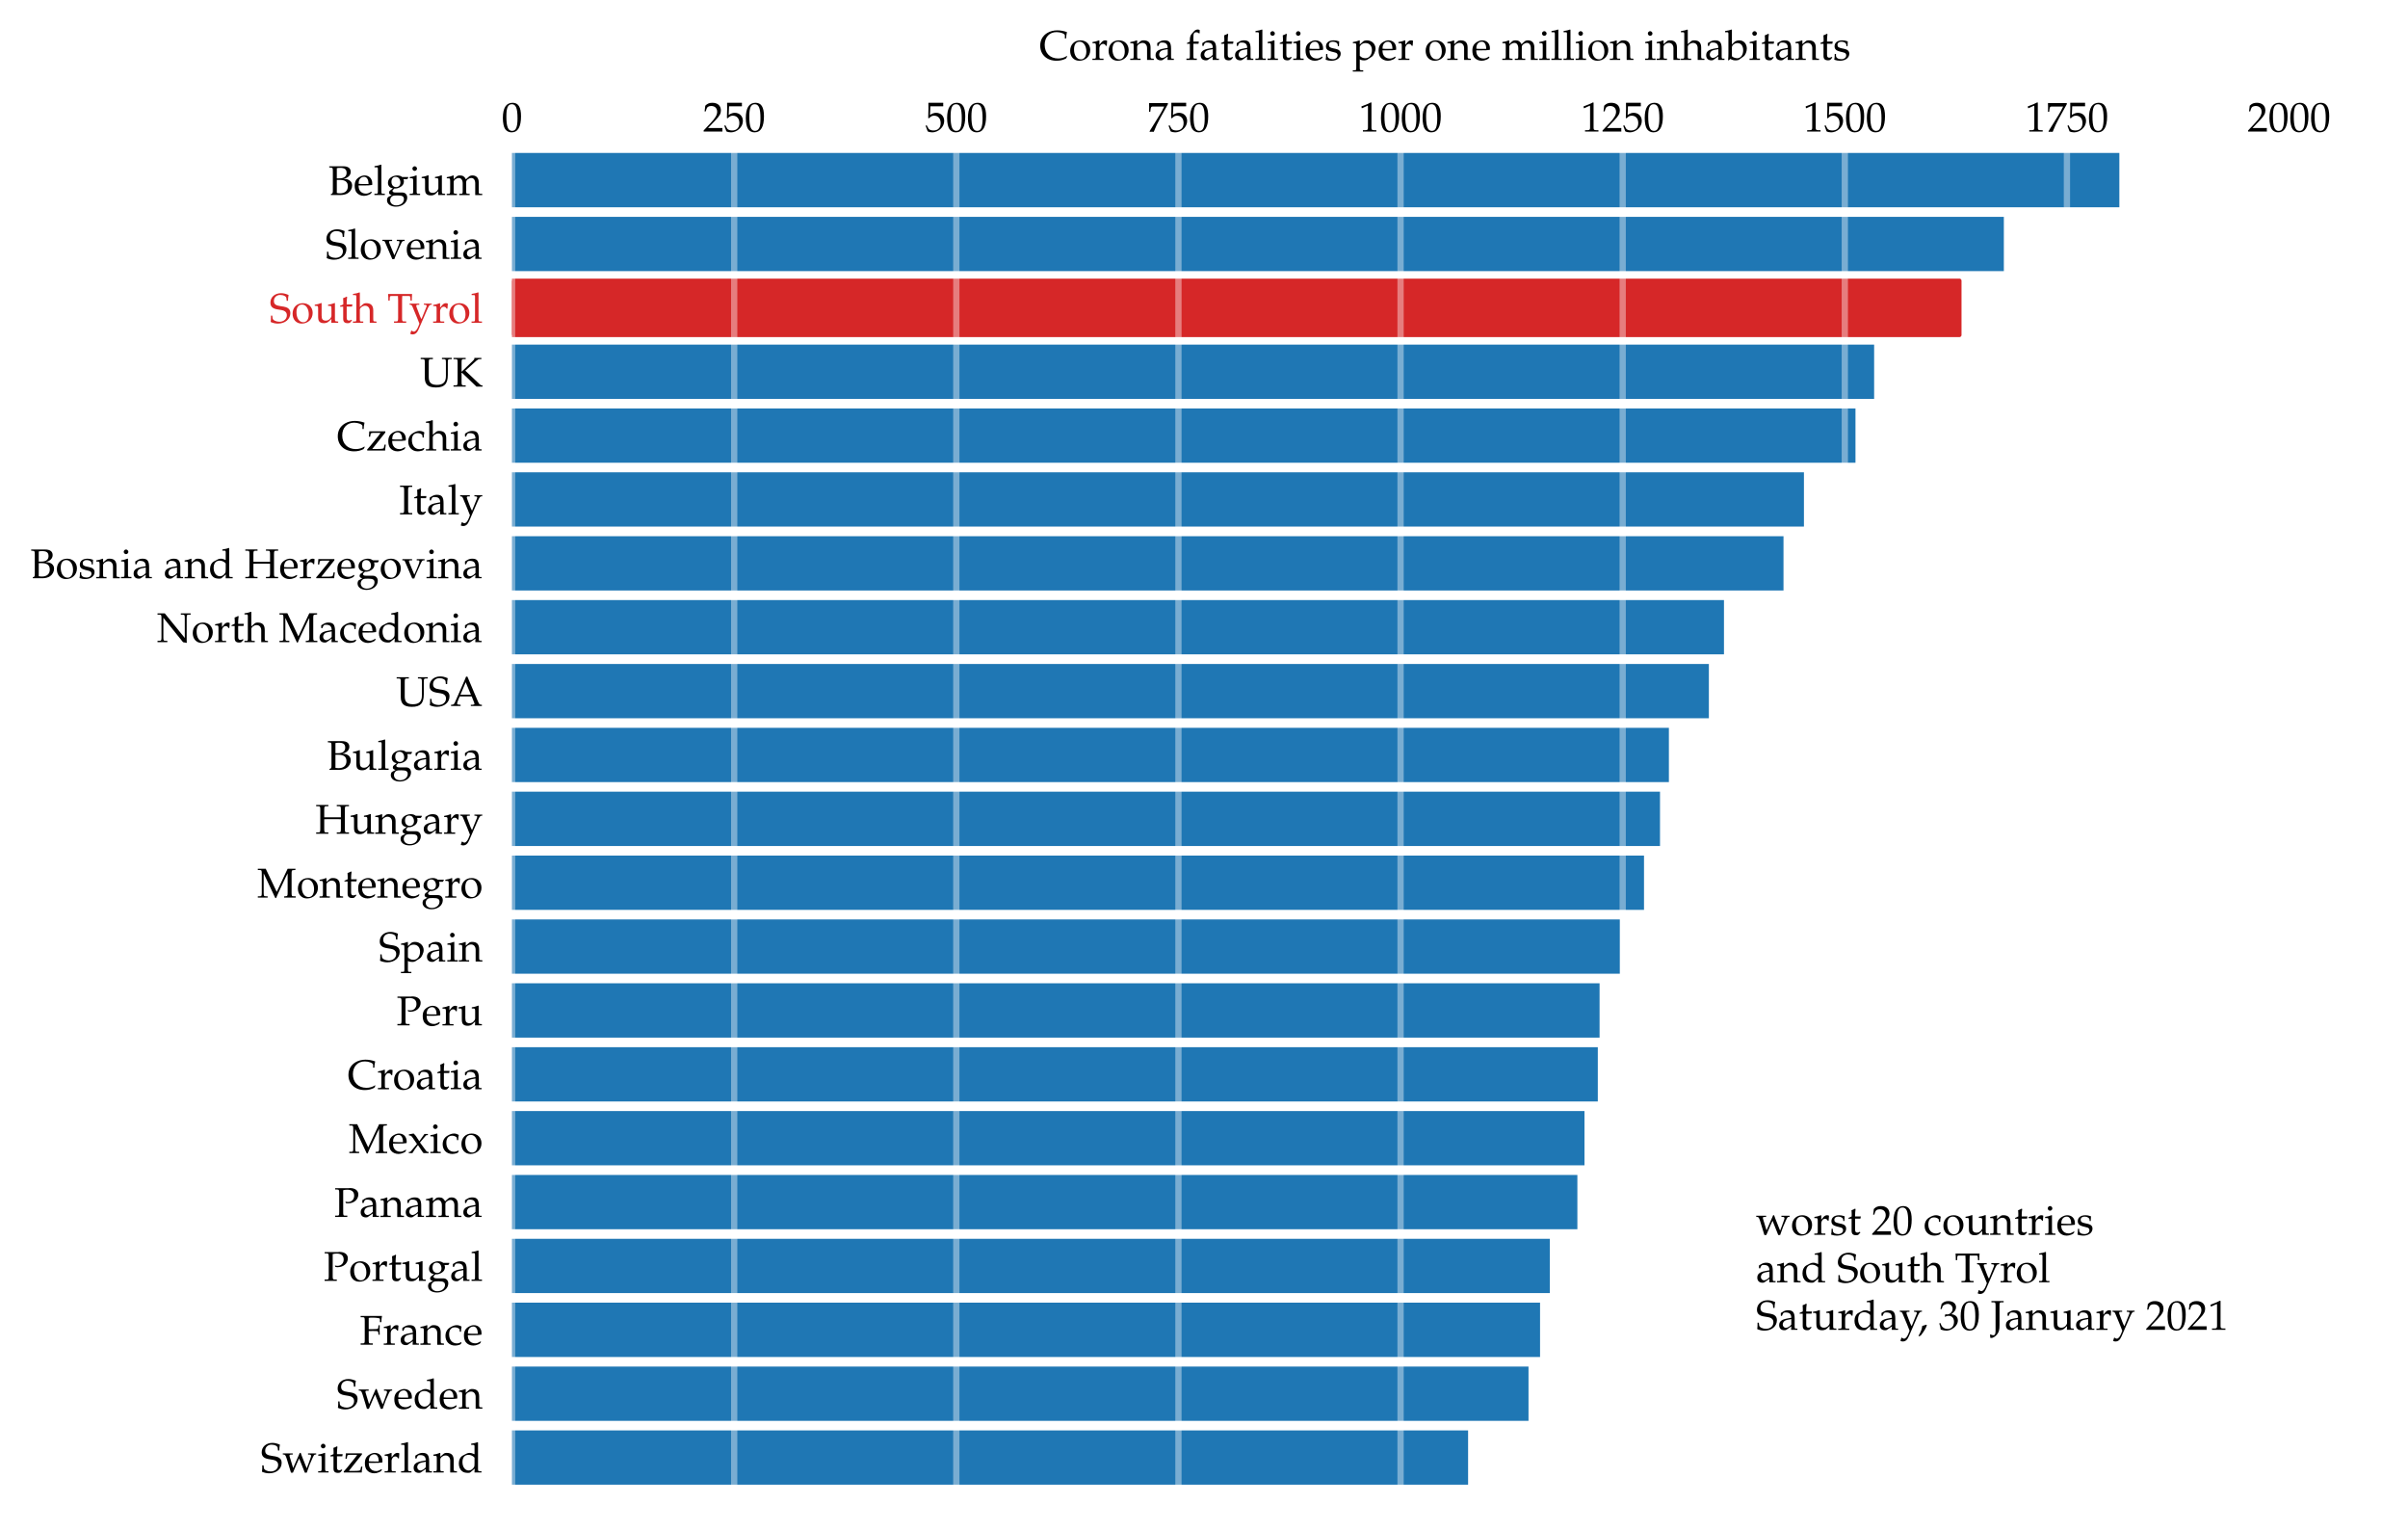 <?xml version="1.0" encoding="utf-8" standalone="no"?>
<!DOCTYPE svg PUBLIC "-//W3C//DTD SVG 1.1//EN"
  "http://www.w3.org/Graphics/SVG/1.1/DTD/svg11.dtd">
<!-- Created with matplotlib (https://matplotlib.org/) -->
<svg height="366.126pt" version="1.1" viewBox="0 0 576.113 366.126" width="576.113pt" xmlns="http://www.w3.org/2000/svg" xmlns:xlink="http://www.w3.org/1999/xlink">
 <defs>
  <style type="text/css">*{stroke-linecap:butt;stroke-linejoin:round;}</style>
 </defs>
 <g id="figure_1">
  <g id="patch_1">
   <path d="M 0 366.126 
L 576.113 366.126 
L 576.113 0 
L 0 0 
z
" style="fill:#ffffff;"/>
  </g>
  <g id="axes_1">
   <g id="patch_2">
    <path d="M 122.513 358.926 
L 568.913 358.926 
L 568.913 32.766 
L 122.513 32.766 
z
" style="fill:#ffffff;"/>
   </g>
   <g id="patch_3">
    <path clip-path="url(#pc1555ee9c4)" d="M 122.513 355.107 
L 351.24 355.107 
L 351.24 342.121 
L 122.513 342.121 
z
" style="fill:#1f77b4;"/>
   </g>
   <g id="patch_4">
    <path clip-path="url(#pc1555ee9c4)" d="M 122.513 339.83 
L 365.695 339.83 
L 365.695 326.845 
L 122.513 326.845 
z
" style="fill:#1f77b4;"/>
   </g>
   <g id="patch_5">
    <path clip-path="url(#pc1555ee9c4)" d="M 122.513 324.553 
L 368.458 324.553 
L 368.458 311.568 
L 122.513 311.568 
z
" style="fill:#1f77b4;"/>
   </g>
   <g id="patch_6">
    <path clip-path="url(#pc1555ee9c4)" d="M 122.513 309.276 
L 370.796 309.276 
L 370.796 296.291 
L 122.513 296.291 
z
" style="fill:#1f77b4;"/>
   </g>
   <g id="patch_7">
    <path clip-path="url(#pc1555ee9c4)" d="M 122.513 293.999 
L 377.386 293.999 
L 377.386 281.014 
L 122.513 281.014 
z
" style="fill:#1f77b4;"/>
   </g>
   <g id="patch_8">
    <path clip-path="url(#pc1555ee9c4)" d="M 122.513 278.723 
L 379.087 278.723 
L 379.087 265.737 
L 122.513 265.737 
z
" style="fill:#1f77b4;"/>
   </g>
   <g id="patch_9">
    <path clip-path="url(#pc1555ee9c4)" d="M 122.513 263.446 
L 382.275 263.446 
L 382.275 250.46 
L 122.513 250.46 
z
" style="fill:#1f77b4;"/>
   </g>
   <g id="patch_10">
    <path clip-path="url(#pc1555ee9c4)" d="M 122.513 248.169 
L 382.7 248.169 
L 382.7 235.184 
L 122.513 235.184 
z
" style="fill:#1f77b4;"/>
   </g>
   <g id="patch_11">
    <path clip-path="url(#pc1555ee9c4)" d="M 122.513 232.892 
L 387.589 232.892 
L 387.589 219.907 
L 122.513 219.907 
z
" style="fill:#1f77b4;"/>
   </g>
   <g id="patch_12">
    <path clip-path="url(#pc1555ee9c4)" d="M 122.513 217.615 
L 393.329 217.615 
L 393.329 204.63 
L 122.513 204.63 
z
" style="fill:#1f77b4;"/>
   </g>
   <g id="patch_13">
    <path clip-path="url(#pc1555ee9c4)" d="M 122.513 202.339 
L 397.155 202.339 
L 397.155 189.353 
L 122.513 189.353 
z
" style="fill:#1f77b4;"/>
   </g>
   <g id="patch_14">
    <path clip-path="url(#pc1555ee9c4)" d="M 122.513 187.062 
L 399.281 187.062 
L 399.281 174.076 
L 122.513 174.076 
z
" style="fill:#1f77b4;"/>
   </g>
   <g id="patch_15">
    <path clip-path="url(#pc1555ee9c4)" d="M 122.513 171.785 
L 408.847 171.785 
L 408.847 158.8 
L 122.513 158.8 
z
" style="fill:#1f77b4;"/>
   </g>
   <g id="patch_16">
    <path clip-path="url(#pc1555ee9c4)" d="M 122.513 156.508 
L 412.46 156.508 
L 412.46 143.523 
L 122.513 143.523 
z
" style="fill:#1f77b4;"/>
   </g>
   <g id="patch_17">
    <path clip-path="url(#pc1555ee9c4)" d="M 122.513 141.231 
L 426.703 141.231 
L 426.703 128.246 
L 122.513 128.246 
z
" style="fill:#1f77b4;"/>
   </g>
   <g id="patch_18">
    <path clip-path="url(#pc1555ee9c4)" d="M 122.513 125.954 
L 431.592 125.954 
L 431.592 112.969 
L 122.513 112.969 
z
" style="fill:#1f77b4;"/>
   </g>
   <g id="patch_19">
    <path clip-path="url(#pc1555ee9c4)" d="M 122.513 110.678 
L 443.921 110.678 
L 443.921 97.692 
L 122.513 97.692 
z
" style="fill:#1f77b4;"/>
   </g>
   <g id="patch_20">
    <path clip-path="url(#pc1555ee9c4)" d="M 122.513 95.401 
L 448.385 95.401 
L 448.385 82.416 
L 122.513 82.416 
z
" style="fill:#1f77b4;"/>
   </g>
   <g id="patch_21">
    <path clip-path="url(#pc1555ee9c4)" d="M 122.513 80.124 
L 468.792 80.124 
L 468.792 67.139 
L 122.513 67.139 
z
" style="fill:#d62728;stroke:#d62728;stroke-linejoin:miter;"/>
   </g>
   <g id="patch_22">
    <path clip-path="url(#pc1555ee9c4)" d="M 122.513 64.847 
L 479.42 64.847 
L 479.42 51.862 
L 122.513 51.862 
z
" style="fill:#1f77b4;"/>
   </g>
   <g id="patch_23">
    <path clip-path="url(#pc1555ee9c4)" d="M 122.513 49.57 
L 507.055 49.57 
L 507.055 36.585 
L 122.513 36.585 
z
" style="fill:#1f77b4;"/>
   </g>
   <g id="matplotlib.axis_1">
    <g id="xtick_1">
     <g id="text_1">
      <!-- $\mathdefault{0}$ -->
      <g transform="translate(120.022 31.456)scale(0.1 -0.1)">
       <defs>
        <path d="M 26.297 69 
C 10.797 69 2.906 56.688 2.906 32.453 
C 2.906 20.719 5 10.625 8.5 5.719 
C 12 0.797 17.594 -2 23.797 -2 
C 38.906 -2 46.5 11.016 46.5 36.656 
C 46.5 58.578 40 69 26.297 69 
z
M 24.5 65.5 
C 34.203 65.5 38.094 55.688 38.094 31.641 
C 38.094 10.328 34.297 1.5 25.094 1.5 
C 15.406 1.5 11.297 11.625 11.297 36.062 
C 11.297 57.188 15 65.5 24.5 65.5 
z
" id="URW_Palladio_L_Roman-48"/>
       </defs>
       <use transform="scale(0.996)" xlink:href="#URW_Palladio_L_Roman-48"/>
      </g>
     </g>
    </g>
    <g id="xtick_2">
     <g id="text_2">
      <!-- $\mathdefault{250}$ -->
      <g transform="translate(168.184 31.456)scale(0.1 -0.1)">
       <defs>
        <path d="M 1.594 2.5 
L 1.594 0 
C 20.297 0 20.297 0 23.906 0 
C 27.5 0 27.5 0 46.797 0 
C 46.594 1.953 46.594 2.906 46.594 4.203 
C 46.594 5.438 46.594 6.359 46.797 8.422 
C 35.297 8.422 30.703 8.422 12.203 8.422 
L 30.406 27.516 
C 40.094 37.719 43.094 43.172 43.094 50.594 
C 43.094 61.969 35.297 69 22.594 69 
C 15.406 69 10.5 67 5.594 62.016 
L 3.906 48.422 
L 6.797 48.422 
L 8.094 53.016 
C 9.703 58.797 13.297 61.297 20 61.297 
C 28.594 61.297 34.094 55.891 34.094 47.422 
C 34.094 39.922 29.906 32.547 18.594 20.562 
z
" id="URW_Palladio_L_Roman-50"/>
        <path d="M 12.703 60.578 
C 25.594 60.578 31.203 60.578 43.203 60.578 
L 43.703 61.047 
C 43.5 62.75 43.5 63.5 43.5 64.75 
C 43.5 66.078 43.5 66.828 43.703 68.531 
L 43.203 69 
C 35.703 69 31.203 69 25.797 69 
C 20.297 69 15.906 69 8.406 69 
L 7.906 68.797 
C 8 62.672 8.094 58.266 8.094 55.047 
C 8.094 46.516 7.797 36.875 7.5 32.453 
L 9.5 31.844 
C 14.203 36.578 16.906 38 21.797 38 
C 31.406 38 37.406 31.141 37.406 20.25 
C 37.406 9.062 31 2.5 20.094 2.5 
C 14.703 2.5 9.703 4.328 8.297 6.938 
L 3.703 15.203 
L 1.297 13.797 
C 3.594 8.062 4.797 4.844 6.203 0.422 
C 9 -1.109 13 -2 17.297 -2 
C 24 -2 31.094 0.922 36.594 5.75 
C 42.703 11.188 45.906 18.031 45.906 25.469 
C 45.906 36.859 37.797 44.906 26.406 44.906 
C 21.594 44.906 18 43.609 11.797 39.906 
z
" id="URW_Palladio_L_Roman-53"/>
       </defs>
       <use transform="scale(0.996)" xlink:href="#URW_Palladio_L_Roman-50"/>
       <use transform="translate(49.813 0)scale(0.996)" xlink:href="#URW_Palladio_L_Roman-53"/>
       <use transform="translate(99.626 0)scale(0.996)" xlink:href="#URW_Palladio_L_Roman-48"/>
      </g>
     </g>
    </g>
    <g id="xtick_3">
     <g id="text_3">
      <!-- $\mathdefault{500}$ -->
      <g transform="translate(221.327 31.456)scale(0.1 -0.1)">
       <use transform="scale(0.996)" xlink:href="#URW_Palladio_L_Roman-53"/>
       <use transform="translate(49.813 0)scale(0.996)" xlink:href="#URW_Palladio_L_Roman-48"/>
       <use transform="translate(99.626 0)scale(0.996)" xlink:href="#URW_Palladio_L_Roman-48"/>
      </g>
     </g>
    </g>
    <g id="xtick_4">
     <g id="text_4">
      <!-- $\mathdefault{750}$ -->
      <g transform="translate(274.469 31.456)scale(0.1 -0.1)">
       <defs>
        <path d="M 5.594 0.5 
L 6.5 -0.797 
C 10.406 -0.5 10.406 -0.5 11.094 -0.5 
C 11.797 -0.5 11.797 -0.5 15.703 -0.797 
C 19.906 10.141 24.797 20.578 31.406 32.609 
L 49.703 65.609 
L 49.703 68.312 
C 38.906 68.312 35.406 68.312 27.297 68.312 
C 20 68.312 15.094 68.312 5.406 68.312 
L 4.406 68.109 
C 4.703 58.594 4.703 58.594 4.703 57.578 
C 4.703 56.469 4.703 56.469 4.406 47.359 
L 7.406 47.359 
L 8.094 52.969 
C 8.906 59.203 9.594 60 14.203 60 
L 40.906 60 
C 36.906 51.766 33.797 45.953 30 39.828 
z
" id="URW_Palladio_L_Roman-55"/>
       </defs>
       <use transform="scale(0.996)" xlink:href="#URW_Palladio_L_Roman-55"/>
       <use transform="translate(49.813 0)scale(0.996)" xlink:href="#URW_Palladio_L_Roman-53"/>
       <use transform="translate(99.626 0)scale(0.996)" xlink:href="#URW_Palladio_L_Roman-48"/>
      </g>
     </g>
    </g>
    <g id="xtick_5">
     <g id="text_5">
      <!-- $\mathdefault{1000}$ -->
      <g transform="translate(325.122 31.456)scale(0.1 -0.1)">
       <defs>
        <path d="M 6.703 56 
L 7.703 56 
L 20.594 61.812 
C 20.703 61.906 20.797 61.906 20.906 61.906 
C 21.5 61.906 21.703 61.016 21.703 58.609 
L 21.703 9.578 
C 21.703 4.312 20.594 3.203 15.203 3.203 
L 9.594 3.203 
L 9.594 0 
C 25 0 25 0 26.094 0 
C 27.406 0 29.594 0 33 0 
C 34.203 0 37.703 0 41.797 0 
L 41.797 3.203 
L 36.594 3.203 
C 31.094 3.203 30.094 4.312 30.094 9.562 
L 30.094 69.422 
L 28.703 69.922 
C 22.203 66.516 15.094 63.516 6 60.312 
z
" id="URW_Palladio_L_Roman-49"/>
       </defs>
       <use transform="scale(0.996)" xlink:href="#URW_Palladio_L_Roman-49"/>
       <use transform="translate(49.813 0)scale(0.996)" xlink:href="#URW_Palladio_L_Roman-48"/>
       <use transform="translate(99.626 0)scale(0.996)" xlink:href="#URW_Palladio_L_Roman-48"/>
       <use transform="translate(149.44 0)scale(0.996)" xlink:href="#URW_Palladio_L_Roman-48"/>
      </g>
     </g>
    </g>
    <g id="xtick_6">
     <g id="text_6">
      <!-- $\mathdefault{1250}$ -->
      <g transform="translate(378.264 31.456)scale(0.1 -0.1)">
       <use transform="scale(0.996)" xlink:href="#URW_Palladio_L_Roman-49"/>
       <use transform="translate(49.813 0)scale(0.996)" xlink:href="#URW_Palladio_L_Roman-50"/>
       <use transform="translate(99.626 0)scale(0.996)" xlink:href="#URW_Palladio_L_Roman-53"/>
       <use transform="translate(149.44 0)scale(0.996)" xlink:href="#URW_Palladio_L_Roman-48"/>
      </g>
     </g>
    </g>
    <g id="xtick_7">
     <g id="text_7">
      <!-- $\mathdefault{1500}$ -->
      <g transform="translate(431.407 31.456)scale(0.1 -0.1)">
       <use transform="scale(0.996)" xlink:href="#URW_Palladio_L_Roman-49"/>
       <use transform="translate(49.813 0)scale(0.996)" xlink:href="#URW_Palladio_L_Roman-53"/>
       <use transform="translate(99.626 0)scale(0.996)" xlink:href="#URW_Palladio_L_Roman-48"/>
       <use transform="translate(149.44 0)scale(0.996)" xlink:href="#URW_Palladio_L_Roman-48"/>
      </g>
     </g>
    </g>
    <g id="xtick_8">
     <g id="text_8">
      <!-- $\mathdefault{1750}$ -->
      <g transform="translate(484.55 31.456)scale(0.1 -0.1)">
       <use transform="scale(0.996)" xlink:href="#URW_Palladio_L_Roman-49"/>
       <use transform="translate(49.813 0)scale(0.996)" xlink:href="#URW_Palladio_L_Roman-55"/>
       <use transform="translate(99.626 0)scale(0.996)" xlink:href="#URW_Palladio_L_Roman-53"/>
       <use transform="translate(149.44 0)scale(0.996)" xlink:href="#URW_Palladio_L_Roman-48"/>
      </g>
     </g>
    </g>
    <g id="xtick_9">
     <g id="text_9">
      <!-- $\mathdefault{2000}$ -->
      <g transform="translate(537.693 31.456)scale(0.1 -0.1)">
       <use transform="scale(0.996)" xlink:href="#URW_Palladio_L_Roman-50"/>
       <use transform="translate(49.813 0)scale(0.996)" xlink:href="#URW_Palladio_L_Roman-48"/>
       <use transform="translate(99.626 0)scale(0.996)" xlink:href="#URW_Palladio_L_Roman-48"/>
       <use transform="translate(149.44 0)scale(0.996)" xlink:href="#URW_Palladio_L_Roman-48"/>
      </g>
     </g>
    </g>
    <g id="text_10">
     <!-- Corona fatalities per one million inhabitants -->
     <g transform="translate(248.653 14.328)scale(0.1 -0.1)">
      <defs>
       <path d="M 67 8.422 
L 66.094 9.422 
C 59.906 5.406 53 3.406 45.406 3.406 
C 25.906 3.406 12.906 16.422 12.906 36.141 
C 12.906 54.578 24.297 66.781 41.5 66.781 
C 51.297 66.781 61.406 62.781 61.406 58.891 
L 61.406 51.672 
L 64.5 51.672 
C 64.594 56.672 65 60.266 66.406 66.875 
C 57.906 69.688 50.594 71 43.297 71 
C 34.594 71 26.297 68.891 19.594 64.984 
C 8.203 58.281 2.203 47.766 2.203 34.25 
C 2.203 12.609 18 -2 41.5 -2 
C 49.797 -2 57.297 -0.203 64.203 3.406 
z
" id="URW_Palladio_L_Roman-67"/>
       <path d="M 27.906 47 
C 13.297 47 3.203 36.672 3.203 21.75 
C 3.203 7.609 12.094 -2 25 -2 
C 40.406 -2 51.406 8.719 51.406 23.75 
C 51.406 37.281 41.594 47 27.906 47 
z
M 26.094 43.688 
C 35.297 43.688 42.094 33.672 42.094 20.047 
C 42.094 8.516 37 1.297 28.906 1.297 
C 19.094 1.297 12.5 10.922 12.5 25.156 
C 12.5 37.172 17.297 43.688 26.094 43.688 
z
" id="URW_Palladio_L_Roman-111"/>
       <path d="M 2.297 40.078 
L 6 40.078 
C 10 40.078 10.406 39.375 10.406 32.719 
L 10.406 10.047 
C 10.406 3.703 10.094 3 6.703 3 
L 2.094 3 
L 2.094 -0.109 
C 9.297 -0.109 11.906 -0.109 14.406 -0.109 
C 16.406 -0.109 16.406 -0.109 28.703 -0.109 
L 28.703 3 
L 23.5 3 
C 19 3 18.797 3.297 18.797 9.969 
L 18.797 27.359 
C 18.797 33.422 22.797 38.484 27.703 38.484 
C 30.703 38.484 32.797 37.078 34.406 33.891 
L 36.5 33.891 
L 37.406 45.891 
C 36.297 46.594 34.5 47 32.703 47 
C 29.703 47 26.5 45.391 24.406 42.891 
L 18.797 36.281 
L 18.797 46.594 
L 17.906 47 
C 12.797 44.891 7.594 43.484 2.297 42.891 
z
" id="URW_Palladio_L_Roman-114"/>
       <path d="M 41 -0.109 
C 47.094 -0.109 47.203 -0.109 48.906 -0.109 
C 50.297 -0.109 50.297 -0.109 57.203 -0.109 
L 57.203 2.797 
L 53.094 3.203 
C 49.703 3.203 49.406 3.812 49.406 10.219 
L 49.406 29.562 
C 49.406 41.281 43.906 47 32.703 47 
C 29 47 26.906 46.297 24.797 44.484 
L 17.203 37.875 
L 17.203 46.594 
L 16.297 47 
C 11.203 44.891 6 43.484 0.703 42.891 
L 0.703 40.078 
L 4.406 40.078 
C 8.406 40.078 8.797 39.375 8.797 32.719 
L 8.797 10.047 
C 8.797 3.703 8.5 3 5.094 3 
L 0.594 3 
L 0.594 -0.109 
C 7.406 -0.109 10.094 -0.109 13 -0.109 
C 15.906 -0.109 18.594 -0.109 25.406 -0.109 
L 25.406 3 
L 20.906 3 
C 17.5 3 17.203 3.703 17.203 10.047 
L 17.203 31.422 
C 17.203 35.938 23.797 40.875 29.906 40.875 
C 36.594 40.875 41 35.891 41 28.219 
z
" id="URW_Palladio_L_Roman-110"/>
       <path d="M 32.406 8.406 
L 31.906 -0.016 
C 38.406 -0.016 38.406 -0.016 39.703 -0.016 
C 40.203 -0.016 42.703 -0.016 47.094 -0.016 
L 47.094 3 
L 43.203 3 
C 40.797 3 40.406 3.812 40.406 8.719 
L 40.406 27.047 
C 40.406 41.688 36.203 47 24.594 47 
C 20.297 47 16.297 45.891 12.5 43.609 
L 7.203 40.391 
L 7.203 33.922 
L 9.797 33.219 
L 11.094 36.297 
C 13.203 40.984 14.203 41.688 18.797 41.688 
C 28.203 41.688 32.094 37.984 32.406 28.938 
L 22.5 27.125 
C 8.906 24.641 3.203 19.953 3.203 11.281 
C 3.203 3.5 7.906 -1 15.797 -1 
C 17.594 -1 19.297 -0.703 20 -0.203 
z
M 32.406 12.594 
C 29.5 8.5 23.203 4.719 19.297 4.719 
C 15.297 4.719 11.797 8.406 11.797 12.688 
C 11.797 16.375 13.797 19.859 16.797 21.75 
C 19.297 23.25 24.797 24.641 32.406 25.75 
z
" id="URW_Palladio_L_Roman-97"/>
       <path d="M 34.094 71.891 
C 32 72.688 30.797 73 29.5 73 
C 26.297 73 22.797 71.297 20.594 68.812 
L 14.797 62.266 
C 11.906 58.984 10.594 54.531 10.594 47.969 
L 10.594 43.797 
L 3.703 40.688 
L 3.703 38.688 
L 10.594 38.688 
L 10.594 10.172 
C 10.594 3.812 10.297 3.109 6.906 3.109 
L 2.297 3.109 
L 2.297 0 
C 12.297 0 12.297 0 14.797 0 
C 17.297 0 17.297 0 27.297 0 
L 27.297 3.109 
L 22.703 3.109 
C 19.297 3.109 19 3.828 19 10.203 
L 19 38.891 
L 31.406 38.891 
L 32.094 44 
L 19 44 
L 19 52.344 
C 19 63.641 20.297 66.375 26 66.375 
C 28.703 66.375 30.5 65.688 32.906 63.609 
L 34.094 64.203 
z
" id="URW_Palladio_L_Roman-102"/>
       <path d="M 9.797 38.688 
L 9.797 9.672 
C 9.797 2.219 13.094 -1 20.797 -1 
C 23.094 -1 25.5 -0.5 26.094 0.203 
L 30.906 5.516 
L 29.594 7.234 
C 27.094 5.812 25.594 5.312 23.703 5.312 
C 19.797 5.312 18.203 7.344 18.203 12.312 
L 18.203 38.891 
L 31 38.891 
L 31.906 44 
L 18.203 44 
L 18.203 47.75 
C 18.203 51.891 18.5 55.422 19.297 61.734 
L 18.094 62.828 
C 15.703 61.328 12.703 60.031 9.594 59.031 
C 9.906 56.016 10 54.109 10 51.109 
L 10 44.094 
L 2.203 40.594 
L 2.203 38.688 
z
" id="URW_Palladio_L_Roman-116"/>
       <path d="M 2.297 66.5 
L 7.906 66.5 
C 9.703 66.5 10.406 65.391 10.406 62.375 
L 10.406 10.172 
C 10.406 3.812 10.094 3.109 6.703 3.109 
L 2.094 3.109 
L 2.094 0 
C 12.094 0 12.094 0 14.594 0 
C 17.094 0 17.094 0 27.094 0 
L 27.094 3.109 
L 22.5 3.109 
C 19.094 3.109 18.797 3.812 18.797 10.156 
L 18.797 72.203 
L 17.906 73.016 
C 13.5 71.312 10.203 70.5 2.297 69.297 
z
" id="URW_Palladio_L_Roman-108"/>
       <path d="M 18.797 46.766 
L 17.906 47.172 
C 12.797 45.062 7.594 43.641 2.297 43.047 
L 2.297 40.25 
L 6 40.25 
C 10 40.25 10.406 39.547 10.406 32.891 
L 10.406 10.172 
C 10.406 3.812 10.094 3.109 6.703 3.109 
L 2.094 3.109 
L 2.094 0 
C 12.094 0 12.094 0 14.594 0 
C 17.094 0 17.094 0 27.094 0 
L 27.094 3.109 
L 22.5 3.109 
C 19.094 3.109 18.797 3.812 18.797 10.172 
z
M 14.203 69 
C 11.203 69 8.594 66.391 8.594 63.375 
C 8.594 60.469 11.203 57.875 14.094 57.875 
C 17 57.875 19.703 60.469 19.703 63.375 
C 19.703 66.188 17 69 14.203 69 
z
" id="URW_Palladio_L_Roman-105"/>
       <path d="M 43.703 6.984 
L 42.406 7.984 
C 36 4.203 33.703 3.312 29.406 3.312 
C 22.906 3.312 17.5 6.219 14.703 11.109 
C 12.797 14.391 12.094 17.203 11.906 23 
L 26.5 23 
C 33.406 23 37.703 23 44.594 24.125 
C 44.703 25.531 44.797 26.453 44.797 27.672 
C 44.797 39.375 37.406 47 26.203 47 
C 22.5 47 18.203 45.688 14.094 43.281 
C 5.906 38.578 2.594 32.359 2.594 21.938 
C 2.594 15.625 4.094 10.219 6.797 6.406 
C 10.797 1.109 17.5 -2 25 -2 
C 28.703 -2 32.406 -1.203 36.5 0.578 
C 39.203 1.688 41.297 2.984 41.703 3.594 
z
M 35.906 26.406 
C 30.703 26.406 28.297 26.406 24.703 26.406 
C 20.094 26.406 17.5 26.406 12.094 26.906 
C 12.094 31.672 12.5 33.891 13.797 36.516 
C 15.906 40.969 20.203 43.688 25 43.688 
C 28.297 43.688 30.906 42.359 32.703 39.594 
C 34.906 36.234 35.594 33.266 35.906 26.406 
z
" id="URW_Palladio_L_Roman-101"/>
       <path d="M 4.094 14.328 
C 4.094 7.422 3.797 4.406 3 0.406 
C 8.203 -1.297 12.094 -2 16.703 -2 
C 29.797 -2 39.094 5.016 39.094 14.828 
C 39.094 17.938 38.203 20.234 36.297 22.25 
C 33.703 24.75 30.406 25.953 21.594 27.656 
C 13.406 29.266 10.703 31.266 10.703 35.875 
C 10.703 40.875 14.203 43.688 20.297 43.688 
C 27 43.688 32.094 40.188 32.094 35.469 
L 32.094 33.172 
L 34.906 33.172 
C 35 38.984 35.094 41.375 35.406 44.484 
C 30.094 46.297 26.5 47 22.406 47 
C 10.797 47 3.703 41.484 3.703 32.469 
C 3.703 27.656 5.906 24.25 10.5 22.141 
C 13.203 20.938 18.5 19.344 25.297 17.828 
C 29.797 16.828 31.703 14.734 31.703 10.922 
C 31.703 5.516 26.703 1.703 19.594 1.703 
C 12.297 1.703 7.094 5.203 7.094 10.219 
L 7.094 14.328 
z
" id="URW_Palladio_L_Roman-115"/>
       <path d="M 1 40.078 
L 4.703 40.078 
C 8.703 40.078 9.094 39.375 9.094 32.734 
L 9.094 -17.844 
C 9.094 -24.188 8.797 -24.891 5.406 -24.891 
L 0.797 -24.891 
L 0.797 -28 
C 10.797 -28 10.797 -28 13.297 -28 
C 15.797 -28 15.797 -28 25.797 -28 
L 25.797 -24.891 
L 21.203 -24.891 
C 17.797 -24.891 17.5 -24.172 17.5 -17.781 
L 17.5 1.391 
C 20.5 -0.406 23.703 -1.109 28.203 -1.109 
C 31.094 -1.109 33.703 -0.5 35.297 0.5 
L 46.703 7.891 
C 50.703 10.5 55.406 20.781 55.406 27.188 
C 55.406 38.297 46.203 47 34.594 47 
C 30.906 47 27.297 45.984 25.703 44.484 
L 17.5 36.984 
L 17.5 46.594 
L 16.594 47 
C 11.5 44.891 6.297 43.484 1 42.891 
z
M 17.5 30.688 
C 17.5 32.078 18 33.188 19.297 34.891 
C 22.203 38.578 26.297 40.484 31.297 40.484 
C 40.703 40.484 46.703 33.891 46.703 23.5 
C 46.703 12.297 40 4 31 4 
C 25.5 4 21.406 5.812 17.5 9.891 
z
" id="URW_Palladio_L_Roman-112"/>
       <path d="M 1.797 40.078 
L 5.5 40.078 
C 9.5 40.078 9.906 39.375 9.906 32.719 
L 9.906 10.047 
C 9.906 3.703 9.594 3 6.203 3 
L 1.594 3 
L 1.594 -0.109 
C 11.203 -0.109 11.5 -0.109 14.297 -0.109 
C 17.094 -0.109 19.703 -0.109 26.203 -0.109 
L 26.203 2.797 
L 22 3.203 
C 18.594 3.203 18.297 3.906 18.297 10.219 
L 18.297 31.469 
C 18.297 35.969 24.906 40.875 30.906 40.875 
C 36.297 40.875 40 35.734 40 28.094 
L 40 10.047 
C 40 3.703 39.703 3 36.297 3 
L 31.703 3 
L 31.703 -0.109 
C 41.703 -0.109 41.703 -0.109 44.203 -0.109 
C 46.703 -0.109 46.703 -0.109 56.703 -0.109 
L 56.703 3 
L 52.094 3 
C 48.703 3 48.406 3.703 48.406 10.047 
L 48.406 31.422 
C 48.406 35.938 55 40.875 61 40.875 
C 66.406 40.875 70.094 35.797 70.094 28.219 
L 70.094 -0.109 
C 76.203 -0.109 76.297 -0.109 78 -0.109 
C 79.297 -0.109 79.297 -0.109 86.906 -0.109 
L 86.906 3 
L 82.203 3 
C 78.797 3 78.5 3.703 78.5 10.047 
L 78.5 30.781 
C 78.5 40.75 72.703 47 63.5 47 
C 60 47 57.094 46.094 55.297 44.484 
L 47.703 37.688 
C 44.5 44.281 40.406 47 33.5 47 
C 29.797 47 27 46.094 25.203 44.484 
L 18.297 38.078 
L 18.297 46.594 
L 17.406 47 
C 12.297 44.891 7.094 43.484 1.797 42.891 
z
" id="URW_Palladio_L_Roman-109"/>
       <path d="M 0.703 66.375 
L 6.297 66.375 
C 8.094 66.375 8.797 65.266 8.797 62.25 
L 8.797 10.047 
C 8.797 3.703 8.5 3 5.094 3 
L 0.594 3 
L 0.594 -0.109 
C 7.406 -0.109 10.094 -0.109 13 -0.109 
C 15.906 -0.109 18.594 -0.109 25.406 -0.109 
L 25.406 3 
L 20.906 3 
C 17.5 3 17.203 3.703 17.203 10.047 
L 17.203 31.422 
C 17.203 35.938 23.797 40.875 29.906 40.875 
C 36.594 40.875 41 35.891 41 28.219 
L 41 -0.109 
C 47.094 -0.109 47.203 -0.109 48.906 -0.109 
C 50.297 -0.109 50.297 -0.109 57.203 -0.109 
L 57.203 2.797 
L 53.094 3.203 
C 49.703 3.203 49.406 3.812 49.406 10.219 
L 49.406 29.562 
C 49.406 41.281 43.906 47 32.703 47 
C 29 47 26.906 46.297 24.797 44.484 
L 17.203 37.875 
L 17.203 72.078 
L 16.297 72.891 
C 11.906 71.188 8.594 70.375 0.703 69.172 
z
" id="URW_Palladio_L_Roman-104"/>
       <path d="M 15 72.188 
L 14.094 73 
C 9.703 71.297 6.406 70.484 -1.5 69.281 
L -1.5 66.484 
L 4.094 66.484 
C 5.906 66.484 6.594 65.375 6.594 62.359 
L 6.594 15.453 
C 6.594 9.234 6.5 6.5 5.797 -0.516 
L 7.406 -1.109 
L 11.406 2.5 
C 15.406 -0.109 19 -1.109 24.297 -1.109 
C 28.203 -1.109 30.797 -0.406 32.906 1.094 
L 42.906 8.297 
C 47.297 11.484 50.797 19.781 50.797 27.078 
C 50.797 38.688 43.297 47 32.703 47 
C 28 47 23.094 45.188 20.5 42.578 
L 15 36.984 
z
M 15 30.891 
C 15 32.281 16 34.078 17.594 35.891 
C 20.406 38.781 24.297 40.484 28.406 40.484 
C 36.797 40.484 42.094 33.688 42.094 23 
C 42.094 11.797 36.094 4 27.594 4 
C 22.406 4 15 7.188 15 9.391 
z
" id="URW_Palladio_L_Roman-98"/>
      </defs>
      <use transform="scale(0.996)" xlink:href="#URW_Palladio_L_Roman-67"/>
      <use transform="translate(70.635 0)scale(0.996)" xlink:href="#URW_Palladio_L_Roman-111"/>
      <use transform="translate(125.03 0)scale(0.996)" xlink:href="#URW_Palladio_L_Roman-114"/>
      <use transform="translate(162.59 0)scale(0.996)" xlink:href="#URW_Palladio_L_Roman-111"/>
      <use transform="translate(216.985 0)scale(0.996)" xlink:href="#URW_Palladio_L_Roman-110"/>
      <use transform="translate(274.967 0)scale(0.996)" xlink:href="#URW_Palladio_L_Roman-97"/>
      <use transform="translate(349.687 0)scale(0.996)" xlink:href="#URW_Palladio_L_Roman-102"/>
      <use transform="translate(382.862 0)scale(0.996)" xlink:href="#URW_Palladio_L_Roman-97"/>
      <use transform="translate(432.676 0)scale(0.996)" xlink:href="#URW_Palladio_L_Roman-116"/>
      <use transform="translate(465.153 0)scale(0.996)" xlink:href="#URW_Palladio_L_Roman-97"/>
      <use transform="translate(514.966 0)scale(0.996)" xlink:href="#URW_Palladio_L_Roman-108"/>
      <use transform="translate(543.956 0)scale(0.996)" xlink:href="#URW_Palladio_L_Roman-105"/>
      <use transform="translate(572.947 0)scale(0.996)" xlink:href="#URW_Palladio_L_Roman-116"/>
      <use transform="translate(605.424 0)scale(0.996)" xlink:href="#URW_Palladio_L_Roman-105"/>
      <use transform="translate(634.414 0)scale(0.996)" xlink:href="#URW_Palladio_L_Roman-101"/>
      <use transform="translate(682.134 0)scale(0.996)" xlink:href="#URW_Palladio_L_Roman-115"/>
      <use transform="translate(749.282 0)scale(0.996)" xlink:href="#URW_Palladio_L_Roman-112"/>
      <use transform="translate(809.157 0)scale(0.996)" xlink:href="#URW_Palladio_L_Roman-101"/>
      <use transform="translate(856.877 0)scale(0.996)" xlink:href="#URW_Palladio_L_Roman-114"/>
      <use transform="translate(921.136 0)scale(0.996)" xlink:href="#URW_Palladio_L_Roman-111"/>
      <use transform="translate(975.531 0)scale(0.996)" xlink:href="#URW_Palladio_L_Roman-110"/>
      <use transform="translate(1033.513 0)scale(0.996)" xlink:href="#URW_Palladio_L_Roman-101"/>
      <use transform="translate(1106.14 0)scale(0.996)" xlink:href="#URW_Palladio_L_Roman-109"/>
      <use transform="translate(1194.11 0)scale(0.996)" xlink:href="#URW_Palladio_L_Roman-105"/>
      <use transform="translate(1223.1 0)scale(0.996)" xlink:href="#URW_Palladio_L_Roman-108"/>
      <use transform="translate(1252.091 0)scale(0.996)" xlink:href="#URW_Palladio_L_Roman-108"/>
      <use transform="translate(1281.081 0)scale(0.996)" xlink:href="#URW_Palladio_L_Roman-105"/>
      <use transform="translate(1310.071 0)scale(0.996)" xlink:href="#URW_Palladio_L_Roman-111"/>
      <use transform="translate(1364.467 0)scale(0.996)" xlink:href="#URW_Palladio_L_Roman-110"/>
      <use transform="translate(1447.355 0)scale(0.996)" xlink:href="#URW_Palladio_L_Roman-105"/>
      <use transform="translate(1476.346 0)scale(0.996)" xlink:href="#URW_Palladio_L_Roman-110"/>
      <use transform="translate(1534.328 0)scale(0.996)" xlink:href="#URW_Palladio_L_Roman-104"/>
      <use transform="translate(1592.31 0)scale(0.996)" xlink:href="#URW_Palladio_L_Roman-97"/>
      <use transform="translate(1642.123 0)scale(0.996)" xlink:href="#URW_Palladio_L_Roman-98"/>
      <use transform="translate(1697.216 0)scale(0.996)" xlink:href="#URW_Palladio_L_Roman-105"/>
      <use transform="translate(1726.206 0)scale(0.996)" xlink:href="#URW_Palladio_L_Roman-116"/>
      <use transform="translate(1758.683 0)scale(0.996)" xlink:href="#URW_Palladio_L_Roman-97"/>
      <use transform="translate(1808.496 0)scale(0.996)" xlink:href="#URW_Palladio_L_Roman-110"/>
      <use transform="translate(1866.478 0)scale(0.996)" xlink:href="#URW_Palladio_L_Roman-116"/>
      <use transform="translate(1898.955 0)scale(0.996)" xlink:href="#URW_Palladio_L_Roman-115"/>
     </g>
    </g>
   </g>
   <g id="matplotlib.axis_2">
    <g id="ytick_1">
     <g id="text_11">
      <!-- Switzerland -->
      <g transform="translate(62.373 352.178)scale(0.1 -0.1)">
       <defs>
        <path d="M 44.703 52.672 
C 44.703 57.984 45.094 61.375 46.094 66.781 
C 38.094 70 33.594 71 28.094 71 
C 13.203 71 2.406 61.578 2.406 48.469 
C 2.406 43.562 3.703 39.953 6.594 37.25 
C 10 34.156 14.594 32.547 24.297 31.25 
C 32 30.141 35.5 29.047 38.094 26.734 
C 40.703 24.641 41.906 21.734 41.906 17.922 
C 41.906 8.922 34.406 2.406 24 2.406 
C 16 2.406 8.203 6.312 7.703 10.406 
L 6.906 17.125 
L 3.703 17.125 
C 3.797 15.312 3.797 13.719 3.797 13.125 
C 3.797 8.516 3.594 6.312 3 1.812 
C 8.703 -0.703 14.5 -2 20.297 -2 
C 37.703 -2 50.297 8.516 50.297 23.031 
C 50.297 27.734 49 31.047 46.203 33.641 
C 42.703 36.938 38.5 38.25 27.297 39.75 
C 15.094 41.344 10.797 44.656 10.797 52.375 
C 10.797 60.781 17.094 66.781 25.906 66.781 
C 29.797 66.781 33.5 65.984 36.203 64.484 
C 39.5 62.781 40.594 61.281 40.906 58.391 
L 41.5 52.672 
z
" id="URW_Palladio_L_Roman-83"/>
        <path d="M 41.297 47 
C 33.094 27.938 31.594 24.547 25.406 10.578 
L 17 38.188 
C 16.703 39.094 16.594 39.891 16.594 40.688 
C 16.594 42.188 17.906 43 20.406 43 
L 24.406 43 
L 24.406 45.812 
C 14.5 45.812 14.5 45.812 12.5 45.812 
C 10.5 45.812 10.5 45.812 0.594 45.812 
L 0.594 43.203 
L 3.406 43 
C 6.203 42.797 7.5 40.812 10 33.031 
L 20.203 -0.5 
L 24.906 -0.5 
L 34.703 22.453 
C 35.203 23.656 36.297 26.047 37.906 29.438 
L 39.906 33.625 
L 53.5 -0.5 
L 58.094 -0.5 
C 58.797 1.594 59.594 3.891 60.406 6.078 
C 62.406 11.984 64.594 18.156 65 18.766 
L 71.797 34.312 
C 74.797 41.016 76 42.703 78.203 43 
L 80.797 43.203 
L 80.797 45.812 
C 72.594 45.812 72.594 45.812 71 45.812 
C 69.406 45.812 69.406 45.812 61.203 45.812 
L 61.203 43 
L 64.594 43 
C 67.094 43 68.5 41.797 68.5 39.984 
C 68.5 38.891 68.297 37.688 67.797 36.391 
L 62.797 22.391 
C 62 20.188 61.203 18.172 58 9.969 
L 46.5 38.906 
C 45.094 42.297 44.406 44.297 43.594 47 
z
" id="URW_Palladio_L_Roman-119"/>
        <path d="M 45.5 43.188 
L 45.5 46 
C 38.5 46 35.5 46 31.703 46 
L 6.906 46 
C 6.703 41 6.594 39.828 6 33.047 
L 9 33.047 
L 10.203 39.797 
C 10.594 41.891 12.406 42.391 19.797 42.391 
L 34.094 42.391 
C 32 39.109 30.297 36.828 27.594 33.453 
L 10.594 12.406 
C 8.203 9.516 6.797 7.828 1.594 1.984 
L 2.203 0 
C 12.594 0 13.203 0 17.5 0 
L 45.094 0 
C 45.094 2.266 45.297 4.641 46 9.406 
L 46.594 14.047 
L 43.594 14.047 
L 41.797 6.203 
C 41.406 4.406 37.203 3.703 27.594 3.703 
L 14.094 3.703 
z
" id="URW_Palladio_L_Roman-122"/>
        <path d="M 41.203 43.781 
C 35.594 46.188 32.797 47 29.297 47 
C 26.594 47 24.203 46.391 21.703 45.109 
L 12.906 40.516 
C 7.203 37.516 3.5 30.234 3.5 21.75 
C 3.5 13.766 6.203 7.188 11.094 3.188 
C 14.5 0.297 19.203 -1 25.703 -1 
C 27.703 -1 30 -0.594 30.5 -0.203 
L 41.594 9.109 
L 41.094 -0.109 
C 46 -0.109 47.594 -0.109 48.797 -0.109 
C 49.594 -0.109 51 -0.109 53.094 -0.109 
C 53.797 -0.109 55.797 -0.109 57.906 -0.109 
L 57.906 3 
L 53.297 3 
C 49.906 3 49.594 3.703 49.594 10.047 
L 49.594 71.984 
L 48.703 72.797 
C 44.297 71.094 41 70.281 33.094 69.078 
L 33.094 66.281 
L 38.703 66.281 
C 40.5 66.281 41.203 65.172 41.203 62.156 
z
M 41.203 22.25 
C 41.203 15.766 41 14.781 39.703 12.484 
C 36.906 7.797 32 4.719 27.297 4.719 
C 18.5 4.719 12.203 13.188 12.203 25.047 
C 12.203 35.906 17.594 42.281 26.594 42.281 
C 30.406 42.281 34.406 40.984 37.906 38.594 
C 40 37.203 41.203 35.906 41.203 35.094 
z
" id="URW_Palladio_L_Roman-100"/>
       </defs>
       <use transform="scale(0.996)" xlink:href="#URW_Palladio_L_Roman-83"/>
       <use transform="translate(52.304 0)scale(0.996)" xlink:href="#URW_Palladio_L_Roman-119"/>
       <use transform="translate(135.392 0)scale(0.996)" xlink:href="#URW_Palladio_L_Roman-105"/>
       <use transform="translate(164.382 0)scale(0.996)" xlink:href="#URW_Palladio_L_Roman-116"/>
       <use transform="translate(196.859 0)scale(0.996)" xlink:href="#URW_Palladio_L_Roman-122"/>
       <use transform="translate(246.673 0)scale(0.996)" xlink:href="#URW_Palladio_L_Roman-101"/>
       <use transform="translate(294.393 0)scale(0.996)" xlink:href="#URW_Palladio_L_Roman-114"/>
       <use transform="translate(333.745 0)scale(0.996)" xlink:href="#URW_Palladio_L_Roman-108"/>
       <use transform="translate(362.735 0)scale(0.996)" xlink:href="#URW_Palladio_L_Roman-97"/>
       <use transform="translate(412.548 0)scale(0.996)" xlink:href="#URW_Palladio_L_Roman-110"/>
       <use transform="translate(470.53 0)scale(0.996)" xlink:href="#URW_Palladio_L_Roman-100"/>
      </g>
     </g>
    </g>
    <g id="ytick_2">
     <g id="text_12">
      <!-- Sweden -->
      <g transform="translate(80.544 336.901)scale(0.1 -0.1)">
       <use transform="scale(0.996)" xlink:href="#URW_Palladio_L_Roman-83"/>
       <use transform="translate(52.304 0)scale(0.996)" xlink:href="#URW_Palladio_L_Roman-119"/>
       <use transform="translate(135.392 0)scale(0.996)" xlink:href="#URW_Palladio_L_Roman-101"/>
       <use transform="translate(183.112 0)scale(0.996)" xlink:href="#URW_Palladio_L_Roman-100"/>
       <use transform="translate(243.984 0)scale(0.996)" xlink:href="#URW_Palladio_L_Roman-101"/>
       <use transform="translate(291.704 0)scale(0.996)" xlink:href="#URW_Palladio_L_Roman-110"/>
      </g>
     </g>
    </g>
    <g id="ytick_3">
     <g id="text_13">
      <!-- France -->
      <g transform="translate(86.064 321.625)scale(0.1 -0.1)">
       <defs>
        <path d="M 21.594 32.812 
C 24.406 33 27.406 33 31.906 33 
C 39.297 33 42 32.719 43.797 31.875 
L 44.594 29.531 
L 45.094 24 
L 48.094 24 
C 47.797 33.312 47.797 33.312 47.797 35.109 
C 47.797 36.719 47.797 36.719 48.094 46.734 
L 45.094 46.734 
L 44.594 41.281 
C 44.5 40.328 44.203 39.391 43.797 38.547 
C 42 37.719 39.203 37.406 32.594 37.406 
C 28.406 37.406 25 37.406 21.594 37.406 
L 21.594 64.328 
C 24.594 65 26.406 65 32.297 65 
C 37.094 65 42.703 64.438 45.797 63.688 
C 48.203 63.109 48.5 62.625 48.5 60.438 
L 48.5 54.141 
L 52 54.141 
C 52 60.047 52.5 64.781 53.594 69.109 
C 48.703 69.109 45.703 69.109 41.406 69.109 
L 30.703 69.109 
C 25.797 69.109 22.297 69.109 19.797 69.109 
C 16.906 69.109 16.906 69.109 2.203 69.109 
L 2.203 66 
L 7 66 
C 11.594 66 12.094 65.188 12.094 57.234 
L 12.094 11.969 
C 12.094 4 11.594 3.203 7 3.203 
L 2.203 3.203 
L 2.203 0 
C 8.094 0 11.594 0 16.797 0 
C 22 0 25.594 0 31.5 0 
L 31.5 3.203 
L 26.703 3.203 
C 22.094 3.203 21.594 4 21.594 11.969 
z
" id="URW_Palladio_L_Roman-70"/>
        <path d="M 39.906 31.156 
C 39.906 35.766 40.406 39.875 41.297 43.484 
C 37.297 45.891 33.797 47 29.703 47 
C 24.906 47 19.297 45.094 13.297 41.281 
C 6.297 36.875 2.594 29.859 2.594 21.047 
C 2.594 7.516 12.094 -2 25.5 -2 
C 30.703 -2 38.203 -0.094 39.203 1.406 
L 41.297 4.609 
L 40.297 6.109 
C 36.594 4.109 33.406 3.203 29.797 3.203 
C 18.703 3.203 11.406 11.828 11.406 25.047 
C 11.406 35.766 16.406 41.781 25.406 41.781 
C 29.797 41.781 34.594 39.781 36.406 37.281 
L 37.094 31.156 
z
" id="URW_Palladio_L_Roman-99"/>
       </defs>
       <use transform="scale(0.996)" xlink:href="#URW_Palladio_L_Roman-70"/>
       <use transform="translate(55.392 0)scale(0.996)" xlink:href="#URW_Palladio_L_Roman-114"/>
       <use transform="translate(94.744 0)scale(0.996)" xlink:href="#URW_Palladio_L_Roman-97"/>
       <use transform="translate(144.557 0)scale(0.996)" xlink:href="#URW_Palladio_L_Roman-110"/>
       <use transform="translate(202.539 0)scale(0.996)" xlink:href="#URW_Palladio_L_Roman-99"/>
       <use transform="translate(246.772 0)scale(0.996)" xlink:href="#URW_Palladio_L_Roman-101"/>
      </g>
     </g>
    </g>
    <g id="ytick_4">
     <g id="text_14">
      <!-- Portugal -->
      <g transform="translate(77.446 306.348)scale(0.1 -0.1)">
       <defs>
        <path d="M 21.594 64.312 
C 25.094 65.094 28 65.5 31.406 65.5 
C 42.203 65.5 48 60.547 48 51.141 
C 48 42.234 41.906 36 33.203 36 
C 31.094 36 29.594 36.203 27 36.984 
L 28 33.391 
C 30.406 32.891 31.797 32.797 33.797 32.797 
C 47.5 32.797 58 42.062 58 54.047 
C 58 63.609 50.203 69.5 37.5 69.5 
C 37 69.5 36 69.5 34.703 69.109 
C 31 69.109 23.406 69.109 20.5 69.109 
C 18.297 69.109 18.297 69.109 2.297 69.109 
L 2.297 66 
L 6.797 66 
C 11.297 66 12.094 64.688 12.094 57.234 
L 12.094 11.969 
C 12.094 4 11.594 3.203 7 3.203 
L 2.203 3.203 
L 2.203 0 
C 8.094 0 11.594 0 16.797 0 
C 22 0 25.594 0 31.5 0 
L 31.5 3.203 
L 26.703 3.203 
C 22.094 3.203 21.594 4 21.594 11.938 
z
" id="URW_Palladio_L_Roman-80"/>
        <path d="M 50.297 47.016 
L 49.406 47.422 
C 44.297 45.312 39.094 43.906 33.797 43.312 
L 33.797 40.5 
L 37.5 40.5 
C 41.5 40.5 41.906 39.797 41.906 33.141 
L 41.906 16.719 
C 41.906 14.5 40.5 11.672 38.203 9.359 
C 35.406 6.531 32.203 5.109 28.297 5.109 
C 24.797 5.109 22 6.219 20.406 8.141 
C 19 9.75 18.297 12.875 18.297 17.297 
L 18.297 47.016 
L 17.406 47.422 
C 12.297 45.312 7.094 43.906 1.797 43.312 
L 1.797 40.5 
L 5.5 40.5 
C 9.5 40.5 9.906 39.797 9.906 33.156 
L 9.906 16.234 
C 9.906 9.172 10.5 6.047 12.297 3.547 
C 14.5 0.516 18.297 -1 24 -1 
C 28.5 -1 32.5 0.406 35.203 2.906 
L 41.906 9.141 
C 41.906 6.266 41.797 4.656 41.5 0 
C 48.203 0 48.297 0 49.797 0 
C 51.203 0 51.203 0 58.094 0 
L 58.094 2.906 
L 54 3.312 
C 50.594 3.312 50.297 3.922 50.297 10.375 
z
" id="URW_Palladio_L_Roman-117"/>
        <path d="M 51.906 38 
L 54.406 42.109 
L 54 43.109 
L 39.797 43.109 
C 36.094 45.891 32.5 47 27.594 47 
C 23.203 47 18.094 45.625 14 43.25 
C 8.406 40.109 5.5 35.281 5.5 29.281 
C 5.5 22 10.094 16.984 17.5 16.188 
L 9.594 10 
C 8.594 8.484 8.094 7.172 8.094 5.641 
C 8.094 2.812 9.906 1.188 14.703 -0.219 
L 6 -4.938 
C 4.594 -5.734 3.203 -9.438 3.203 -12.547 
C 3.203 -21.688 12.094 -28 24.797 -28 
C 39.906 -28 51.797 -18.469 51.797 -6.234 
C 51.797 0.984 47 6 40 6 
L 24 6 
C 18.797 6 16.406 7.219 16.406 9.984 
C 16.406 11.312 17.203 12.422 19.797 14.672 
C 20.406 15.188 20.594 15.391 21 15.797 
C 22 15.688 22.594 15.594 23.406 15.594 
C 27.703 15.594 33 17.469 37.094 20.312 
C 41.594 23.547 43.797 27.484 43.797 32.703 
C 43.797 34.656 43.5 35.938 42.703 38 
z
M 24 43.594 
C 30.797 43.594 35.406 38.094 35.406 29.766 
C 35.406 23.422 31.203 19 25.094 19 
C 18.406 19 13.906 24.094 13.906 31.641 
C 13.906 39.172 17.594 43.594 24 43.594 
z
M 28.703 -1.016 
C 40 -1.016 43.906 -3.312 43.906 -9.844 
C 43.906 -18.469 36 -24.891 25.5 -24.891 
C 16.797 -24.891 10.797 -19.781 10.797 -12.344 
C 10.797 -7.844 13.406 -3.719 17.406 -2.016 
C 19 -1.219 21.797 -1.016 28.703 -1.016 
z
" id="URW_Palladio_L_Roman-103"/>
       </defs>
       <use transform="scale(0.996)" xlink:href="#URW_Palladio_L_Roman-80"/>
       <use transform="translate(60.174 0)scale(0.996)" xlink:href="#URW_Palladio_L_Roman-111"/>
       <use transform="translate(114.569 0)scale(0.996)" xlink:href="#URW_Palladio_L_Roman-114"/>
       <use transform="translate(153.921 0)scale(0.996)" xlink:href="#URW_Palladio_L_Roman-116"/>
       <use transform="translate(186.398 0)scale(0.996)" xlink:href="#URW_Palladio_L_Roman-117"/>
       <use transform="translate(246.472 0)scale(0.996)" xlink:href="#URW_Palladio_L_Roman-103"/>
       <use transform="translate(301.864 0)scale(0.996)" xlink:href="#URW_Palladio_L_Roman-97"/>
       <use transform="translate(351.677 0)scale(0.996)" xlink:href="#URW_Palladio_L_Roman-108"/>
      </g>
     </g>
    </g>
    <g id="ytick_5">
     <g id="text_15">
      <!-- Panama -->
      <g transform="translate(79.956 291.071)scale(0.1 -0.1)">
       <use transform="scale(0.996)" xlink:href="#URW_Palladio_L_Roman-80"/>
       <use transform="translate(60.174 0)scale(0.996)" xlink:href="#URW_Palladio_L_Roman-97"/>
       <use transform="translate(109.987 0)scale(0.996)" xlink:href="#URW_Palladio_L_Roman-110"/>
       <use transform="translate(167.969 0)scale(0.996)" xlink:href="#URW_Palladio_L_Roman-97"/>
       <use transform="translate(217.782 0)scale(0.996)" xlink:href="#URW_Palladio_L_Roman-109"/>
       <use transform="translate(305.752 0)scale(0.996)" xlink:href="#URW_Palladio_L_Roman-97"/>
      </g>
     </g>
    </g>
    <g id="ytick_6">
     <g id="text_16">
      <!-- Mexico -->
      <g transform="translate(83.414 275.794)scale(0.1 -0.1)">
       <defs>
        <path d="M 73.203 12.234 
C 73.203 4.312 72.797 3.609 68.094 3.203 
L 64.703 2.906 
L 64.703 0 
C 69.297 0 72.297 0 77.5 0 
C 83.094 0 86.703 0 92.594 0 
L 92.594 3.203 
L 87.797 3.203 
C 83.203 3.203 82.703 4 82.703 11.969 
L 82.703 57.234 
C 82.703 65.094 83.203 66 87.797 66 
L 92 66.5 
L 92 69.312 
C 84.406 69.312 84.406 69.312 82.703 69.312 
C 81.203 69.312 81.203 69.312 73.203 69.312 
L 47 13.812 
L 20.594 69.312 
C 12.594 69.312 12.594 69.312 11.094 69.312 
C 9.594 69.312 9.594 69.312 1.594 69.312 
L 1.594 66.203 
L 6 66.203 
C 10.594 66.203 11.094 65.281 11.094 57.406 
L 11.094 12 
C 11.094 4.109 10.594 3.203 6 3.203 
L 1.594 3.203 
L 1.594 0 
C 11.5 0 11.5 0 13.203 0 
C 14.703 0 14.703 0 25.203 0 
L 25.203 3.203 
L 20.797 3.203 
C 16.203 3.203 15.703 4.094 15.703 11.969 
L 15.703 58.094 
L 43.594 -1 
L 45.594 -1 
C 46.297 0.5 46.906 2.094 47.5 3.594 
C 49.094 7.5 50.297 10.281 51 11.688 
L 68.797 49.484 
C 70.203 52.391 71.406 54.688 73.203 58.094 
z
" id="URW_Palladio_L_Roman-77"/>
        <path d="M 28.797 25.469 
L 43 42.094 
C 43.594 42.797 44.703 43.203 46.406 43.203 
L 47.797 43.203 
L 47.797 46 
L 39.594 46 
L 27.203 28.469 
L 19.594 40.094 
C 18.094 42.297 17 43.609 13.594 47.016 
L 2 45 
L 2.5 42.312 
L 4.594 42.094 
C 6.406 42.094 8.594 40.703 9.594 39.297 
L 21.594 21.844 
L 6.703 4.203 
C 6 3.312 4.703 2.703 3.703 2.703 
L 2 2.703 
L 2 0 
L 10.594 0 
C 11.297 1.109 11.5 1.5 12.703 3.312 
C 14.297 6.109 15.906 8.609 16.594 9.422 
L 24 19.234 
L 34.703 3.25 
L 34.797 3.062 
C 35.703 1.672 36.5 0.688 37.297 0 
C 42.5 0 42.5 0 43.406 0 
C 44.406 0 44.406 0 49.594 0 
L 49.594 2.703 
L 47.094 3 
C 45.906 3.109 44.703 3.906 43.594 5.406 
z
" id="URW_Palladio_L_Roman-120"/>
       </defs>
       <use transform="scale(0.996)" xlink:href="#URW_Palladio_L_Roman-77"/>
       <use transform="translate(94.246 0)scale(0.996)" xlink:href="#URW_Palladio_L_Roman-101"/>
       <use transform="translate(141.966 0)scale(0.996)" xlink:href="#URW_Palladio_L_Roman-120"/>
       <use transform="translate(193.373 0)scale(0.996)" xlink:href="#URW_Palladio_L_Roman-105"/>
       <use transform="translate(222.363 0)scale(0.996)" xlink:href="#URW_Palladio_L_Roman-99"/>
       <use transform="translate(266.597 0)scale(0.996)" xlink:href="#URW_Palladio_L_Roman-111"/>
      </g>
     </g>
    </g>
    <g id="ytick_7">
     <g id="text_17">
      <!-- Croatia -->
      <g transform="translate(83.145 260.517)scale(0.1 -0.1)">
       <use transform="scale(0.996)" xlink:href="#URW_Palladio_L_Roman-67"/>
       <use transform="translate(70.635 0)scale(0.996)" xlink:href="#URW_Palladio_L_Roman-114"/>
       <use transform="translate(108.194 0)scale(0.996)" xlink:href="#URW_Palladio_L_Roman-111"/>
       <use transform="translate(162.59 0)scale(0.996)" xlink:href="#URW_Palladio_L_Roman-97"/>
       <use transform="translate(212.403 0)scale(0.996)" xlink:href="#URW_Palladio_L_Roman-116"/>
       <use transform="translate(244.88 0)scale(0.996)" xlink:href="#URW_Palladio_L_Roman-105"/>
       <use transform="translate(273.87 0)scale(0.996)" xlink:href="#URW_Palladio_L_Roman-97"/>
      </g>
     </g>
    </g>
    <g id="ytick_8">
     <g id="text_18">
      <!-- Peru -->
      <g transform="translate(94.861 245.24)scale(0.1 -0.1)">
       <use transform="scale(0.996)" xlink:href="#URW_Palladio_L_Roman-80"/>
       <use transform="translate(60.174 0)scale(0.996)" xlink:href="#URW_Palladio_L_Roman-101"/>
       <use transform="translate(107.894 0)scale(0.996)" xlink:href="#URW_Palladio_L_Roman-114"/>
       <use transform="translate(146.449 0)scale(0.996)" xlink:href="#URW_Palladio_L_Roman-117"/>
      </g>
     </g>
    </g>
    <g id="ytick_9">
     <g id="text_19">
      <!-- Spain -->
      <g transform="translate(90.616 229.964)scale(0.1 -0.1)">
       <use transform="scale(0.996)" xlink:href="#URW_Palladio_L_Roman-83"/>
       <use transform="translate(52.304 0)scale(0.996)" xlink:href="#URW_Palladio_L_Roman-112"/>
       <use transform="translate(112.178 0)scale(0.996)" xlink:href="#URW_Palladio_L_Roman-97"/>
       <use transform="translate(161.991 0)scale(0.996)" xlink:href="#URW_Palladio_L_Roman-105"/>
       <use transform="translate(190.982 0)scale(0.996)" xlink:href="#URW_Palladio_L_Roman-110"/>
      </g>
     </g>
    </g>
    <g id="ytick_10">
     <g id="text_20">
      <!-- Montenegro -->
      <g transform="translate(61.526 214.687)scale(0.1 -0.1)">
       <use transform="scale(0.996)" xlink:href="#URW_Palladio_L_Roman-77"/>
       <use transform="translate(94.246 0)scale(0.996)" xlink:href="#URW_Palladio_L_Roman-111"/>
       <use transform="translate(148.642 0)scale(0.996)" xlink:href="#URW_Palladio_L_Roman-110"/>
       <use transform="translate(206.624 0)scale(0.996)" xlink:href="#URW_Palladio_L_Roman-116"/>
       <use transform="translate(239.101 0)scale(0.996)" xlink:href="#URW_Palladio_L_Roman-101"/>
       <use transform="translate(286.821 0)scale(0.996)" xlink:href="#URW_Palladio_L_Roman-110"/>
       <use transform="translate(344.803 0)scale(0.996)" xlink:href="#URW_Palladio_L_Roman-101"/>
       <use transform="translate(392.524 0)scale(0.996)" xlink:href="#URW_Palladio_L_Roman-103"/>
       <use transform="translate(447.915 0)scale(0.996)" xlink:href="#URW_Palladio_L_Roman-114"/>
       <use transform="translate(485.475 0)scale(0.996)" xlink:href="#URW_Palladio_L_Roman-111"/>
      </g>
     </g>
    </g>
    <g id="ytick_11">
     <g id="text_21">
      <!-- Hungary -->
      <g transform="translate(75.424 199.41)scale(0.1 -0.1)">
       <defs>
        <path d="M 61.594 12.078 
C 61.594 4.016 61.094 3.203 56.5 3.203 
L 51.703 3.203 
L 51.703 0 
C 57.594 0 61.094 0 66.297 0 
C 71.5 0 75.094 0 81 0 
L 81 3.203 
L 76.203 3.203 
C 71.594 3.203 71.094 4 71.094 11.969 
L 71.094 57.234 
C 71.094 65.188 71.594 66 76.203 66 
L 81 66 
L 81 69.109 
C 73.703 69.109 71.5 69.109 66.297 69.109 
C 61.297 69.109 58.906 69.109 51.703 69.109 
L 51.703 66 
L 56.5 66 
C 61.094 66 61.594 65.188 61.594 57.312 
L 61.594 39.516 
C 59.5 39.516 57.406 39.516 53.297 39.516 
L 29.906 39.516 
C 25.797 39.516 23.594 39.516 21.594 39.516 
L 21.594 57.312 
C 21.594 65.188 22.094 66 26.703 66 
L 31.5 66 
L 31.5 69.109 
C 24.203 69.109 22 69.109 16.797 69.109 
C 11.797 69.109 9.406 69.109 2.203 69.109 
L 2.203 66 
L 7 66 
C 11.594 66 12.094 65.188 12.094 57.234 
L 12.094 11.969 
C 12.094 4 11.594 3.203 7 3.203 
L 2.203 3.203 
L 2.203 0 
C 8.094 0 11.594 0 16.797 0 
C 22 0 25.594 0 31.5 0 
L 31.5 3.203 
L 26.703 3.203 
C 22.094 3.203 21.594 4.016 21.594 12.078 
L 21.594 34.797 
C 24.297 35 25.906 35 29.906 35 
L 53.297 35 
C 57.297 35 58.906 35 61.594 34.797 
z
" id="URW_Palladio_L_Roman-72"/>
        <path d="M 29.703 8.812 
C 27.5 12.625 26.406 14.938 24.594 19.844 
L 18.203 36.672 
C 17.594 38.375 17.203 39.875 17.203 40.906 
C 17.203 42.344 18.297 43.188 20.594 43.188 
L 24.406 43.188 
L 24.406 46 
C 14.703 46 14.703 46 12.797 46 
C 10.906 46 10.906 46 1.203 46 
L 1.203 43.391 
L 3 43.188 
C 5.5 42.891 6.703 41.781 8.203 38.297 
L 19.094 12.109 
C 21.906 5.312 22.906 2.906 24.703 -2.094 
L 22.406 -8.188 
C 19.203 -16.594 15.297 -21.281 11.5 -21.281 
C 9.906 -21.281 8.094 -20.484 6.406 -18.984 
L 5.094 -18.984 
L 2.703 -26.5 
C 4.594 -27.5 6.203 -28 8.094 -28 
C 14.797 -28 19.094 -24.406 22.906 -15.703 
L 43.203 31.094 
C 47.203 40.188 49.094 42.891 51.594 43.188 
L 54.406 43.391 
L 54.406 46 
C 46.5 46 46.5 46 44.906 46 
C 43.297 46 43.297 46 35.406 46 
L 35.406 43.391 
L 38 43.188 
C 40.797 42.984 42.203 42.094 42.203 40.688 
C 42.203 39.984 42 39.078 41.594 38.078 
z
" id="URW_Palladio_L_Roman-121"/>
       </defs>
       <use transform="scale(0.996)" xlink:href="#URW_Palladio_L_Roman-72"/>
       <use transform="translate(82.889 0)scale(0.996)" xlink:href="#URW_Palladio_L_Roman-117"/>
       <use transform="translate(142.962 0)scale(0.996)" xlink:href="#URW_Palladio_L_Roman-110"/>
       <use transform="translate(200.944 0)scale(0.996)" xlink:href="#URW_Palladio_L_Roman-103"/>
       <use transform="translate(256.336 0)scale(0.996)" xlink:href="#URW_Palladio_L_Roman-97"/>
       <use transform="translate(306.149 0)scale(0.996)" xlink:href="#URW_Palladio_L_Roman-114"/>
       <use transform="translate(345.501 0)scale(0.996)" xlink:href="#URW_Palladio_L_Roman-121"/>
      </g>
     </g>
    </g>
    <g id="ytick_12">
     <g id="text_22">
      <!-- Bulgaria -->
      <g transform="translate(78.183 184.133)scale(0.1 -0.1)">
       <defs>
        <path d="M 33.797 69 
C 19.906 69 19.906 69 18.406 69 
C 16.5 69 16.5 69 2.594 69 
L 2.594 66.188 
L 6.203 65.891 
C 10.906 65.484 11.297 64.781 11.297 56.922 
L 11.297 9.672 
C 11.297 6 10.5 3.797 9.094 3.203 
L 6.5 2.203 
L 6.5 0 
C 13.406 0 15.5 0 17.406 0 
C 18.5 0 19.594 0 20.797 0 
C 28.797 0 28.797 0 29.797 0 
C 37.094 0 43.703 1.781 48.203 5.062 
C 54.094 9.219 57.594 15.969 57.594 22.922 
C 57.594 27.984 55.594 32.047 51.797 34.734 
C 48 37.516 44.594 38.406 36.906 39 
C 41.797 39.984 44.094 40.891 46.906 42.781 
C 51.703 46.047 54.203 50.328 54.203 55.5 
C 54.203 64.234 47.906 69 36.297 69 
z
M 20.797 36.297 
C 24.703 36.297 25.594 36.297 27.5 36.297 
C 41 36.297 47.297 31.453 47.297 20.859 
C 47.297 10.344 40.406 4.109 28.5 4.109 
C 25.594 4.109 23.297 4.312 20.797 4.906 
z
M 20.797 64.391 
C 23.406 64.984 25.703 65.188 28.906 65.188 
C 39.594 65.188 44.297 61.594 44.297 53.344 
C 44.297 44.672 38.297 40 26.906 40 
C 25.203 40 23.906 40 20.797 40 
z
" id="URW_Palladio_L_Roman-66"/>
       </defs>
       <use transform="scale(0.996)" xlink:href="#URW_Palladio_L_Roman-66"/>
       <use transform="translate(60.872 0)scale(0.996)" xlink:href="#URW_Palladio_L_Roman-117"/>
       <use transform="translate(120.945 0)scale(0.996)" xlink:href="#URW_Palladio_L_Roman-108"/>
       <use transform="translate(149.936 0)scale(0.996)" xlink:href="#URW_Palladio_L_Roman-103"/>
       <use transform="translate(205.327 0)scale(0.996)" xlink:href="#URW_Palladio_L_Roman-97"/>
       <use transform="translate(255.141 0)scale(0.996)" xlink:href="#URW_Palladio_L_Roman-114"/>
       <use transform="translate(294.493 0)scale(0.996)" xlink:href="#URW_Palladio_L_Roman-105"/>
       <use transform="translate(323.483 0)scale(0.996)" xlink:href="#URW_Palladio_L_Roman-97"/>
      </g>
     </g>
    </g>
    <g id="ytick_13">
     <g id="text_23">
      <!-- USA -->
      <g transform="translate(94.781 168.856)scale(0.1 -0.1)">
       <defs>
        <path d="M 66.406 57.25 
C 66.406 65.094 66.906 66 71.5 66 
L 75.906 66 
L 75.906 69.109 
C 65.406 69.109 65.406 69.109 63.906 69.109 
C 62.203 69.109 62.203 69.109 52.297 69.109 
L 52.297 66 
L 56.703 66 
C 61.297 66 61.797 65.094 61.797 57.25 
L 61.797 25.047 
C 61.797 10.859 55 4.203 40.5 4.203 
C 26.594 4.203 20.594 9.75 20.594 22.625 
L 20.594 57.25 
C 20.594 65.188 21.094 66 25.703 66 
L 30.5 66 
L 30.5 69.109 
C 23.203 69.109 21 69.109 15.797 69.109 
C 10.797 69.109 8.406 69.109 1.203 69.109 
L 1.203 66 
L 6 66 
C 10.594 66 11.094 65.188 11.094 57.25 
L 11.094 21.531 
C 11.094 13.688 12.906 8.156 16.703 4.234 
C 20.703 0.109 27.797 -2 37.797 -2 
C 48.094 -2 55 0.109 59.5 4.734 
C 64.203 9.469 66.406 17.016 66.406 28.188 
z
" id="URW_Palladio_L_Roman-85"/>
        <path d="M 40.797 70.5 
L 37.594 70.5 
C 35.797 66.172 34.297 62.469 33.703 60.969 
L 28.406 48.812 
L 10.594 8.156 
C 9.406 5.234 7.406 3.422 5.203 3.219 
L 1.5 2.922 
L 1.5 0 
C 10.797 0 10.797 0 12.406 0 
C 13.703 0 13.703 0 24.5 0 
L 24.5 2.922 
L 20.797 3.219 
C 17.297 3.531 16 4.219 16 5.797 
C 16 7.094 17.406 11.359 19.5 16.344 
L 22.297 23 
L 51.094 23 
L 55.703 11.453 
C 57.406 7.234 57.797 5.922 57.797 5.031 
C 57.797 3.922 56.203 3.219 53.703 3.016 
L 49 3.016 
L 49 0 
C 61.297 0 61.297 0 62.906 0 
C 64.797 0 64.797 0 75.594 0 
L 75.594 2.922 
L 72.203 3.219 
C 69.594 3.625 68.5 5.328 65 13.453 
z
M 24 27 
L 36.703 57.078 
L 49.297 27 
z
" id="URW_Palladio_L_Roman-65"/>
       </defs>
       <use transform="scale(0.996)" xlink:href="#URW_Palladio_L_Roman-85"/>
       <use transform="translate(77.508 0)scale(0.996)" xlink:href="#URW_Palladio_L_Roman-83"/>
       <use transform="translate(129.812 0)scale(0.996)" xlink:href="#URW_Palladio_L_Roman-65"/>
      </g>
     </g>
    </g>
    <g id="ytick_14">
     <g id="text_24">
      <!-- North Macedonia -->
      <g transform="translate(37.516 153.58)scale(0.1 -0.1)">
       <defs>
        <path d="M 13.703 69.109 
C 8.094 69.109 7.203 69.109 1.703 69.109 
L 1.703 66 
L 6.094 66 
C 10.703 66 11.203 65.094 11.203 57.234 
L 11.203 11.969 
C 11.203 4.094 10.703 3.203 6.094 3.203 
L 1.703 3.203 
L 1.703 0 
C 11.594 0 11.594 0 13.297 0 
C 14.797 0 14.797 0 25.297 0 
L 25.297 3.203 
L 20.906 3.203 
C 16.297 3.203 15.797 4.094 15.797 11.938 
L 15.797 58.406 
L 63.094 -0.203 
L 72.094 -1.797 
C 72.094 -1.406 72.094 -1.297 72 -0.594 
C 71.906 0.5 71.797 1.312 71.797 1.906 
L 71.797 57.266 
C 71.797 65.094 72.297 66 76.906 66 
L 81.297 66 
L 81.297 69.109 
C 70.797 69.109 70.797 69.109 69.297 69.109 
C 67.594 69.109 67.594 69.109 57.703 69.109 
L 57.703 66 
L 62.094 66 
C 66.703 66 67.203 65.094 67.203 57.266 
L 67.203 9.984 
L 19.094 69.109 
z
" id="URW_Palladio_L_Roman-78"/>
       </defs>
       <use transform="scale(0.996)" xlink:href="#URW_Palladio_L_Roman-78"/>
       <use transform="translate(82.789 0)scale(0.996)" xlink:href="#URW_Palladio_L_Roman-111"/>
       <use transform="translate(137.184 0)scale(0.996)" xlink:href="#URW_Palladio_L_Roman-114"/>
       <use transform="translate(176.536 0)scale(0.996)" xlink:href="#URW_Palladio_L_Roman-116"/>
       <use transform="translate(209.013 0)scale(0.996)" xlink:href="#URW_Palladio_L_Roman-104"/>
       <use transform="translate(291.902 0)scale(0.996)" xlink:href="#URW_Palladio_L_Roman-77"/>
       <use transform="translate(386.148 0)scale(0.996)" xlink:href="#URW_Palladio_L_Roman-97"/>
       <use transform="translate(435.962 0)scale(0.996)" xlink:href="#URW_Palladio_L_Roman-99"/>
       <use transform="translate(480.195 0)scale(0.996)" xlink:href="#URW_Palladio_L_Roman-101"/>
       <use transform="translate(527.915 0)scale(0.996)" xlink:href="#URW_Palladio_L_Roman-100"/>
       <use transform="translate(588.787 0)scale(0.996)" xlink:href="#URW_Palladio_L_Roman-111"/>
       <use transform="translate(643.183 0)scale(0.996)" xlink:href="#URW_Palladio_L_Roman-110"/>
       <use transform="translate(701.165 0)scale(0.996)" xlink:href="#URW_Palladio_L_Roman-105"/>
       <use transform="translate(730.155 0)scale(0.996)" xlink:href="#URW_Palladio_L_Roman-97"/>
      </g>
     </g>
    </g>
    <g id="ytick_15">
     <g id="text_25">
      <!-- Bosnia and Herzegovina -->
      <g transform="translate(7.2 138.303)scale(0.1 -0.1)">
       <defs>
        <path d="M 53.906 43 
L 53.906 45.812 
C 47.906 45.812 46.094 45.812 44.5 45.812 
C 42.906 45.812 41.094 45.812 35.094 45.812 
L 35.094 43 
L 39.203 43 
C 40.797 43 41.594 42.094 41.594 40.484 
C 41.594 38.891 40.906 36.203 39.703 33.188 
L 35.5 22.578 
C 34.297 19.672 33.094 16.875 29.297 8.578 
L 17.406 37.391 
C 16.797 38.781 16.5 40.094 16.5 41.188 
C 16.5 42.297 17.406 43 19 43 
L 23.906 43 
L 23.906 45.812 
C 14.094 45.812 14.094 45.812 12.203 45.812 
C 10.297 45.812 5.5 45.812 0.594 45.812 
L 0.594 43 
L 4 43 
C 5.5 42.797 6 42.203 7.094 39.703 
L 24.297 -0.5 
L 29.297 -0.5 
C 29.906 1.203 30.906 3.797 30.906 4 
C 32 6.984 33.297 10.375 33.406 10.375 
L 45.203 36.312 
C 47.406 41.016 48.797 42.797 50.797 43 
z
" id="URW_Palladio_L_Roman-118"/>
       </defs>
       <use transform="scale(0.996)" xlink:href="#URW_Palladio_L_Roman-66"/>
       <use transform="translate(60.872 0)scale(0.996)" xlink:href="#URW_Palladio_L_Roman-111"/>
       <use transform="translate(115.267 0)scale(0.996)" xlink:href="#URW_Palladio_L_Roman-115"/>
       <use transform="translate(157.509 0)scale(0.996)" xlink:href="#URW_Palladio_L_Roman-110"/>
       <use transform="translate(215.491 0)scale(0.996)" xlink:href="#URW_Palladio_L_Roman-105"/>
       <use transform="translate(244.481 0)scale(0.996)" xlink:href="#URW_Palladio_L_Roman-97"/>
       <use transform="translate(319.201 0)scale(0.996)" xlink:href="#URW_Palladio_L_Roman-97"/>
       <use transform="translate(369.014 0)scale(0.996)" xlink:href="#URW_Palladio_L_Roman-110"/>
       <use transform="translate(426.996 0)scale(0.996)" xlink:href="#URW_Palladio_L_Roman-100"/>
       <use transform="translate(512.774 0)scale(0.996)" xlink:href="#URW_Palladio_L_Roman-72"/>
       <use transform="translate(595.663 0)scale(0.996)" xlink:href="#URW_Palladio_L_Roman-101"/>
       <use transform="translate(643.383 0)scale(0.996)" xlink:href="#URW_Palladio_L_Roman-114"/>
       <use transform="translate(682.735 0)scale(0.996)" xlink:href="#URW_Palladio_L_Roman-122"/>
       <use transform="translate(732.548 0)scale(0.996)" xlink:href="#URW_Palladio_L_Roman-101"/>
       <use transform="translate(780.269 0)scale(0.996)" xlink:href="#URW_Palladio_L_Roman-103"/>
       <use transform="translate(835.66 0)scale(0.996)" xlink:href="#URW_Palladio_L_Roman-111"/>
       <use transform="translate(890.056 0)scale(0.996)" xlink:href="#URW_Palladio_L_Roman-118"/>
       <use transform="translate(946.344 0)scale(0.996)" xlink:href="#URW_Palladio_L_Roman-105"/>
       <use transform="translate(975.334 0)scale(0.996)" xlink:href="#URW_Palladio_L_Roman-110"/>
       <use transform="translate(1033.316 0)scale(0.996)" xlink:href="#URW_Palladio_L_Roman-97"/>
      </g>
     </g>
    </g>
    <g id="ytick_16">
     <g id="text_26">
      <!-- Italy -->
      <g transform="translate(95.488 123.026)scale(0.1 -0.1)">
       <defs>
        <path d="M 21.594 57.234 
C 21.594 65.188 22.094 66 26.703 66 
L 31.5 66 
L 31.5 69.109 
C 24.203 69.109 22 69.109 16.797 69.109 
C 11.797 69.109 9.406 69.109 2.203 69.109 
L 2.203 66 
L 7 66 
C 11.594 66 12.094 65.188 12.094 57.234 
L 12.094 11.969 
C 12.094 4 11.594 3.203 7 3.203 
L 2.203 3.203 
L 2.203 0 
C 8.094 0 11.594 0 16.797 0 
C 22 0 25.594 0 31.5 0 
L 31.5 3.203 
L 26.703 3.203 
C 22.094 3.203 21.594 4 21.594 11.969 
z
" id="URW_Palladio_L_Roman-73"/>
       </defs>
       <use transform="scale(0.996)" xlink:href="#URW_Palladio_L_Roman-73"/>
       <use transform="translate(33.574 0)scale(0.996)" xlink:href="#URW_Palladio_L_Roman-116"/>
       <use transform="translate(66.051 0)scale(0.996)" xlink:href="#URW_Palladio_L_Roman-97"/>
       <use transform="translate(115.864 0)scale(0.996)" xlink:href="#URW_Palladio_L_Roman-108"/>
       <use transform="translate(144.855 0)scale(0.996)" xlink:href="#URW_Palladio_L_Roman-121"/>
      </g>
     </g>
    </g>
    <g id="ytick_17">
     <g id="text_27">
      <!-- Czechia -->
      <g transform="translate(80.594 107.749)scale(0.1 -0.1)">
       <use transform="scale(0.996)" xlink:href="#URW_Palladio_L_Roman-67"/>
       <use transform="translate(70.635 0)scale(0.996)" xlink:href="#URW_Palladio_L_Roman-122"/>
       <use transform="translate(120.448 0)scale(0.996)" xlink:href="#URW_Palladio_L_Roman-101"/>
       <use transform="translate(168.168 0)scale(0.996)" xlink:href="#URW_Palladio_L_Roman-99"/>
       <use transform="translate(212.402 0)scale(0.996)" xlink:href="#URW_Palladio_L_Roman-104"/>
       <use transform="translate(270.384 0)scale(0.996)" xlink:href="#URW_Palladio_L_Roman-105"/>
       <use transform="translate(299.374 0)scale(0.996)" xlink:href="#URW_Palladio_L_Roman-97"/>
      </g>
     </g>
    </g>
    <g id="ytick_18">
     <g id="text_28">
      <!-- UK -->
      <g transform="translate(100.529 92.472)scale(0.1 -0.1)">
       <defs>
        <path d="M 21.594 32.609 
L 22.594 33.312 
L 57.406 0 
C 64.406 0 64.406 0 65.406 0 
C 66.703 0 66.906 0 71.906 0 
L 71.906 2.906 
L 69.797 3.109 
C 68.297 3.109 66.703 4.219 63.594 7.109 
L 30.594 38.297 
L 57.203 62.297 
C 59.906 64.703 62.406 66 65 66 
L 69.203 66 
L 69.203 69.016 
C 62.906 69.016 62.906 69.016 61.203 69.016 
C 59.797 69.016 58.094 69.016 52.297 69.016 
L 52.297 66.5 
C 52.297 65.906 51 64.219 49.406 62.609 
L 21.594 35.594 
L 21.594 57.203 
C 21.594 65.188 22.094 66 26.703 66 
L 31.5 66 
L 31.5 69.016 
C 24.203 69.016 22 69.016 16.797 69.016 
C 11.797 69.016 9.406 69.016 2.203 69.016 
L 2.203 66 
L 7 66 
C 11.594 66 12.094 65.188 12.094 57.219 
L 12.094 11.891 
C 12.094 3.906 11.594 3.109 7 3.109 
L 2.203 3.109 
L 2.203 0 
C 8.094 0 11.594 0 16.797 0 
C 22 0 25.594 0 31.5 0 
L 31.5 3.109 
L 26.703 3.109 
C 22.094 3.109 21.594 3.906 21.594 11.906 
z
" id="URW_Palladio_L_Roman-75"/>
       </defs>
       <use transform="scale(0.996)" xlink:href="#URW_Palladio_L_Roman-85"/>
       <use transform="translate(77.508 0)scale(0.996)" xlink:href="#URW_Palladio_L_Roman-75"/>
      </g>
     </g>
    </g>
    <g id="ytick_19">
     <g id="text_29">
      <!-- South Tyrol -->
      <g style="fill:#d62728;" transform="translate(64.455 77.195)scale(0.1 -0.1)">
       <defs>
        <path d="M 25.5 64.281 
C 25.797 60.875 25.906 58.578 25.906 54.266 
L 25.906 11.922 
C 25.906 4 25.406 3.203 20.797 3.203 
L 16 3.203 
L 16 0 
C 21.906 0 25.406 0 30.594 0 
C 35.797 0 39.406 0 45.297 0 
L 45.297 3.203 
L 40.5 3.203 
C 35.906 3.203 35.406 4 35.406 11.922 
L 35.406 54.266 
C 35.406 58.781 35.5 60.984 35.797 64.281 
L 51.297 64.281 
C 54.094 64.281 55.203 63.391 55.297 61 
L 55.703 53.125 
L 58.797 53.125 
C 58.797 59.531 59 63.375 59.5 69 
C 52.297 69 49 69 46.203 69 
C 42.297 69 39.406 69 37.906 69 
L 22.094 69 
C 21.094 69 15.703 69 8.594 69 
L 1.797 69 
C 2.297 63.375 2.5 59.531 2.5 53.125 
L 5.594 53.125 
L 6 61 
C 6.094 63.391 7.203 64.281 10 64.281 
z
" id="URW_Palladio_L_Roman-84"/>
       </defs>
       <use transform="scale(0.996)" xlink:href="#URW_Palladio_L_Roman-83"/>
       <use transform="translate(52.304 0)scale(0.996)" xlink:href="#URW_Palladio_L_Roman-111"/>
       <use transform="translate(106.699 0)scale(0.996)" xlink:href="#URW_Palladio_L_Roman-117"/>
       <use transform="translate(166.773 0)scale(0.996)" xlink:href="#URW_Palladio_L_Roman-116"/>
       <use transform="translate(199.25 0)scale(0.996)" xlink:href="#URW_Palladio_L_Roman-104"/>
       <use transform="translate(282.139 0)scale(0.996)" xlink:href="#URW_Palladio_L_Roman-84"/>
       <use transform="translate(334.243 0)scale(0.996)" xlink:href="#URW_Palladio_L_Roman-121"/>
       <use transform="translate(389.635 0)scale(0.996)" xlink:href="#URW_Palladio_L_Roman-114"/>
       <use transform="translate(427.194 0)scale(0.996)" xlink:href="#URW_Palladio_L_Roman-111"/>
       <use transform="translate(481.59 0)scale(0.996)" xlink:href="#URW_Palladio_L_Roman-108"/>
      </g>
     </g>
    </g>
    <g id="ytick_20">
     <g id="text_30">
      <!-- Slovenia -->
      <g transform="translate(77.865 61.919)scale(0.1 -0.1)">
       <use transform="scale(0.996)" xlink:href="#URW_Palladio_L_Roman-83"/>
       <use transform="translate(52.304 0)scale(0.996)" xlink:href="#URW_Palladio_L_Roman-108"/>
       <use transform="translate(81.294 0)scale(0.996)" xlink:href="#URW_Palladio_L_Roman-111"/>
       <use transform="translate(135.69 0)scale(0.996)" xlink:href="#URW_Palladio_L_Roman-118"/>
       <use transform="translate(191.978 0)scale(0.996)" xlink:href="#URW_Palladio_L_Roman-101"/>
       <use transform="translate(239.698 0)scale(0.996)" xlink:href="#URW_Palladio_L_Roman-110"/>
       <use transform="translate(297.68 0)scale(0.996)" xlink:href="#URW_Palladio_L_Roman-105"/>
       <use transform="translate(326.67 0)scale(0.996)" xlink:href="#URW_Palladio_L_Roman-97"/>
      </g>
     </g>
    </g>
    <g id="ytick_21">
     <g id="text_31">
      <!-- Belgium -->
      <g transform="translate(78.512 46.642)scale(0.1 -0.1)">
       <use transform="scale(0.996)" xlink:href="#URW_Palladio_L_Roman-66"/>
       <use transform="translate(60.872 0)scale(0.996)" xlink:href="#URW_Palladio_L_Roman-101"/>
       <use transform="translate(108.592 0)scale(0.996)" xlink:href="#URW_Palladio_L_Roman-108"/>
       <use transform="translate(137.582 0)scale(0.996)" xlink:href="#URW_Palladio_L_Roman-103"/>
       <use transform="translate(192.974 0)scale(0.996)" xlink:href="#URW_Palladio_L_Roman-105"/>
       <use transform="translate(221.964 0)scale(0.996)" xlink:href="#URW_Palladio_L_Roman-117"/>
       <use transform="translate(282.038 0)scale(0.996)" xlink:href="#URW_Palladio_L_Roman-109"/>
      </g>
     </g>
    </g>
   </g>
   <g id="line2d_1">
    <path clip-path="url(#pc1555ee9c4)" d="M 122.513 358.926 
L 122.513 32.766 
" style="fill:none;stroke:#ffffff;stroke-linecap:square;stroke-opacity:0.4;stroke-width:1.5;"/>
   </g>
   <g id="line2d_2">
    <path clip-path="url(#pc1555ee9c4)" d="M 175.656 358.926 
L 175.656 32.766 
" style="fill:none;stroke:#ffffff;stroke-linecap:square;stroke-opacity:0.4;stroke-width:1.5;"/>
   </g>
   <g id="line2d_3">
    <path clip-path="url(#pc1555ee9c4)" d="M 228.799 358.926 
L 228.799 32.766 
" style="fill:none;stroke:#ffffff;stroke-linecap:square;stroke-opacity:0.4;stroke-width:1.5;"/>
   </g>
   <g id="line2d_4">
    <path clip-path="url(#pc1555ee9c4)" d="M 281.941 358.926 
L 281.941 32.766 
" style="fill:none;stroke:#ffffff;stroke-linecap:square;stroke-opacity:0.4;stroke-width:1.5;"/>
   </g>
   <g id="line2d_5">
    <path clip-path="url(#pc1555ee9c4)" d="M 335.084 358.926 
L 335.084 32.766 
" style="fill:none;stroke:#ffffff;stroke-linecap:square;stroke-opacity:0.4;stroke-width:1.5;"/>
   </g>
   <g id="line2d_6">
    <path clip-path="url(#pc1555ee9c4)" d="M 388.227 358.926 
L 388.227 32.766 
" style="fill:none;stroke:#ffffff;stroke-linecap:square;stroke-opacity:0.4;stroke-width:1.5;"/>
   </g>
   <g id="line2d_7">
    <path clip-path="url(#pc1555ee9c4)" d="M 441.37 358.926 
L 441.37 32.766 
" style="fill:none;stroke:#ffffff;stroke-linecap:square;stroke-opacity:0.4;stroke-width:1.5;"/>
   </g>
   <g id="line2d_8">
    <path clip-path="url(#pc1555ee9c4)" d="M 494.513 358.926 
L 494.513 32.766 
" style="fill:none;stroke:#ffffff;stroke-linecap:square;stroke-opacity:0.4;stroke-width:1.5;"/>
   </g>
   <g id="line2d_9">
    <path clip-path="url(#pc1555ee9c4)" d="M 547.656 358.926 
L 547.656 32.766 
" style="fill:none;stroke:#ffffff;stroke-linecap:square;stroke-opacity:0.4;stroke-width:1.5;"/>
   </g>
   <g id="text_32">
    <!-- worst 20 countries -->
    <g transform="translate(420.113 295.334)scale(0.1 -0.1)">
     <use transform="scale(0.996)" xlink:href="#URW_Palladio_L_Roman-119"/>
     <use transform="translate(83.088 0)scale(0.996)" xlink:href="#URW_Palladio_L_Roman-111"/>
     <use transform="translate(137.484 0)scale(0.996)" xlink:href="#URW_Palladio_L_Roman-114"/>
     <use transform="translate(176.836 0)scale(0.996)" xlink:href="#URW_Palladio_L_Roman-115"/>
     <use transform="translate(219.077 0)scale(0.996)" xlink:href="#URW_Palladio_L_Roman-116"/>
     <use transform="translate(276.461 0)scale(0.996)" xlink:href="#URW_Palladio_L_Roman-50"/>
     <use transform="translate(326.274 0)scale(0.996)" xlink:href="#URW_Palladio_L_Roman-48"/>
     <use transform="translate(400.994 0)scale(0.996)" xlink:href="#URW_Palladio_L_Roman-99"/>
     <use transform="translate(445.227 0)scale(0.996)" xlink:href="#URW_Palladio_L_Roman-111"/>
     <use transform="translate(499.623 0)scale(0.996)" xlink:href="#URW_Palladio_L_Roman-117"/>
     <use transform="translate(559.697 0)scale(0.996)" xlink:href="#URW_Palladio_L_Roman-110"/>
     <use transform="translate(617.679 0)scale(0.996)" xlink:href="#URW_Palladio_L_Roman-116"/>
     <use transform="translate(650.156 0)scale(0.996)" xlink:href="#URW_Palladio_L_Roman-114"/>
     <use transform="translate(689.508 0)scale(0.996)" xlink:href="#URW_Palladio_L_Roman-105"/>
     <use transform="translate(718.498 0)scale(0.996)" xlink:href="#URW_Palladio_L_Roman-101"/>
     <use transform="translate(766.218 0)scale(0.996)" xlink:href="#URW_Palladio_L_Roman-115"/>
    </g>
    <!-- and South Tyrol -->
    <g transform="translate(420.113 306.697)scale(0.1 -0.1)">
     <use transform="scale(0.996)" xlink:href="#URW_Palladio_L_Roman-97"/>
     <use transform="translate(49.813 0)scale(0.996)" xlink:href="#URW_Palladio_L_Roman-110"/>
     <use transform="translate(107.795 0)scale(0.996)" xlink:href="#URW_Palladio_L_Roman-100"/>
     <use transform="translate(193.573 0)scale(0.996)" xlink:href="#URW_Palladio_L_Roman-83"/>
     <use transform="translate(245.877 0)scale(0.996)" xlink:href="#URW_Palladio_L_Roman-111"/>
     <use transform="translate(300.273 0)scale(0.996)" xlink:href="#URW_Palladio_L_Roman-117"/>
     <use transform="translate(360.347 0)scale(0.996)" xlink:href="#URW_Palladio_L_Roman-116"/>
     <use transform="translate(392.824 0)scale(0.996)" xlink:href="#URW_Palladio_L_Roman-104"/>
     <use transform="translate(475.712 0)scale(0.996)" xlink:href="#URW_Palladio_L_Roman-84"/>
     <use transform="translate(527.817 0)scale(0.996)" xlink:href="#URW_Palladio_L_Roman-121"/>
     <use transform="translate(583.209 0)scale(0.996)" xlink:href="#URW_Palladio_L_Roman-114"/>
     <use transform="translate(620.768 0)scale(0.996)" xlink:href="#URW_Palladio_L_Roman-111"/>
     <use transform="translate(675.163 0)scale(0.996)" xlink:href="#URW_Palladio_L_Roman-108"/>
    </g>
    <!-- Saturday, 30 January 2021 -->
    <g transform="translate(420.113 318.06)scale(0.1 -0.1)">
     <defs>
      <path d="M 20.406 12.328 
C 17.703 11.422 15.906 10.828 10.594 9.312 
C 9.906 1.703 7.406 -4.812 1.594 -14.422 
L 3 -15.531 
L 7.094 -13.625 
C 15.203 -3.109 19 3.203 21.797 10.922 
z
" id="URW_Palladio_L_Roman-44"/>
      <path d="M 4.297 49.953 
L 7.406 49.953 
L 9.203 55.531 
C 10.297 58.906 16.594 62.297 21.797 62.297 
C 28.297 62.297 33.594 57.016 33.594 50.75 
C 33.594 43.281 27.703 37 20.594 37 
C 19.797 37 18.703 37 17.406 37.203 
L 15.906 37.203 
L 14.703 31.984 
L 15.406 31.375 
C 19.203 33.094 21.094 33.594 23.797 33.594 
C 32.094 33.594 36.906 28.266 36.906 19.094 
C 36.906 8.844 30.797 2.109 21.5 2.109 
C 16.906 2.109 12.797 3.609 9.797 6.422 
C 7.406 8.641 6.094 10.953 4.203 16.391 
L 1.5 15.391 
C 3.594 9.266 4.406 5.641 5 0.609 
C 10.297 -1.203 14.703 -2 18.406 -2 
C 26.406 -2 35.594 2.516 41.094 9.266 
C 44.5 13.391 46.203 17.812 46.203 22.531 
C 46.203 27.359 44.203 31.594 40.594 34.094 
C 38.094 35.906 35.797 36.719 30.797 37.609 
C 38.797 43.797 41.797 48.375 41.797 54.25 
C 41.797 63.125 34.406 69 23.297 69 
C 16.5 69 12 67.109 7.203 62.328 
z
" id="URW_Palladio_L_Roman-51"/>
      <path d="M -1 -19.203 
L 0.703 -19.406 
L 1.406 -19.5 
C 4.797 -20.016 11.094 -16.281 15 -11.375 
C 19.906 -5.344 21.203 -0.328 21.203 11.828 
L 21.203 57.25 
C 21.203 65.188 21.703 66 26.297 66 
L 31.094 66 
L 31.094 69.109 
C 23.797 69.109 21.594 69.109 16.406 69.109 
C 11.406 69.109 9 69.109 1.797 69.109 
L 1.797 66 
L 6.594 66 
C 11.203 66 11.703 65.188 11.703 57.25 
L 11.703 -1.641 
C 11.703 -10.078 10.297 -13 6.297 -13 
C 3.906 -13 1.906 -12.391 -0.406 -11 
L -1.5 -11.594 
z
" id="URW_Palladio_L_Roman-74"/>
     </defs>
     <use transform="scale(0.996)" xlink:href="#URW_Palladio_L_Roman-83"/>
     <use transform="translate(52.304 0)scale(0.996)" xlink:href="#URW_Palladio_L_Roman-97"/>
     <use transform="translate(102.117 0)scale(0.996)" xlink:href="#URW_Palladio_L_Roman-116"/>
     <use transform="translate(134.594 0)scale(0.996)" xlink:href="#URW_Palladio_L_Roman-117"/>
     <use transform="translate(194.668 0)scale(0.996)" xlink:href="#URW_Palladio_L_Roman-114"/>
     <use transform="translate(232.227 0)scale(0.996)" xlink:href="#URW_Palladio_L_Roman-100"/>
     <use transform="translate(293.099 0)scale(0.996)" xlink:href="#URW_Palladio_L_Roman-97"/>
     <use transform="translate(342.912 0)scale(0.996)" xlink:href="#URW_Palladio_L_Roman-121"/>
     <use transform="translate(387.245 0)scale(0.996)" xlink:href="#URW_Palladio_L_Roman-44"/>
     <use transform="translate(437.058 0)scale(0.996)" xlink:href="#URW_Palladio_L_Roman-51"/>
     <use transform="translate(486.872 0)scale(0.996)" xlink:href="#URW_Palladio_L_Roman-48"/>
     <use transform="translate(561.591 0)scale(0.996)" xlink:href="#URW_Palladio_L_Roman-74"/>
     <use transform="translate(594.767 0)scale(0.996)" xlink:href="#URW_Palladio_L_Roman-97"/>
     <use transform="translate(644.58 0)scale(0.996)" xlink:href="#URW_Palladio_L_Roman-110"/>
     <use transform="translate(702.562 0)scale(0.996)" xlink:href="#URW_Palladio_L_Roman-117"/>
     <use transform="translate(762.636 0)scale(0.996)" xlink:href="#URW_Palladio_L_Roman-97"/>
     <use transform="translate(812.449 0)scale(0.996)" xlink:href="#URW_Palladio_L_Roman-114"/>
     <use transform="translate(851.801 0)scale(0.996)" xlink:href="#URW_Palladio_L_Roman-121"/>
     <use transform="translate(932.099 0)scale(0.996)" xlink:href="#URW_Palladio_L_Roman-50"/>
     <use transform="translate(981.912 0)scale(0.996)" xlink:href="#URW_Palladio_L_Roman-48"/>
     <use transform="translate(1031.725 0)scale(0.996)" xlink:href="#URW_Palladio_L_Roman-50"/>
     <use transform="translate(1081.539 0)scale(0.996)" xlink:href="#URW_Palladio_L_Roman-49"/>
    </g>
   </g>
  </g>
 </g>
 <defs>
  <clipPath id="pc1555ee9c4">
   <rect height="326.16" width="446.4" x="122.513" y="32.766"/>
  </clipPath>
 </defs>
</svg>
